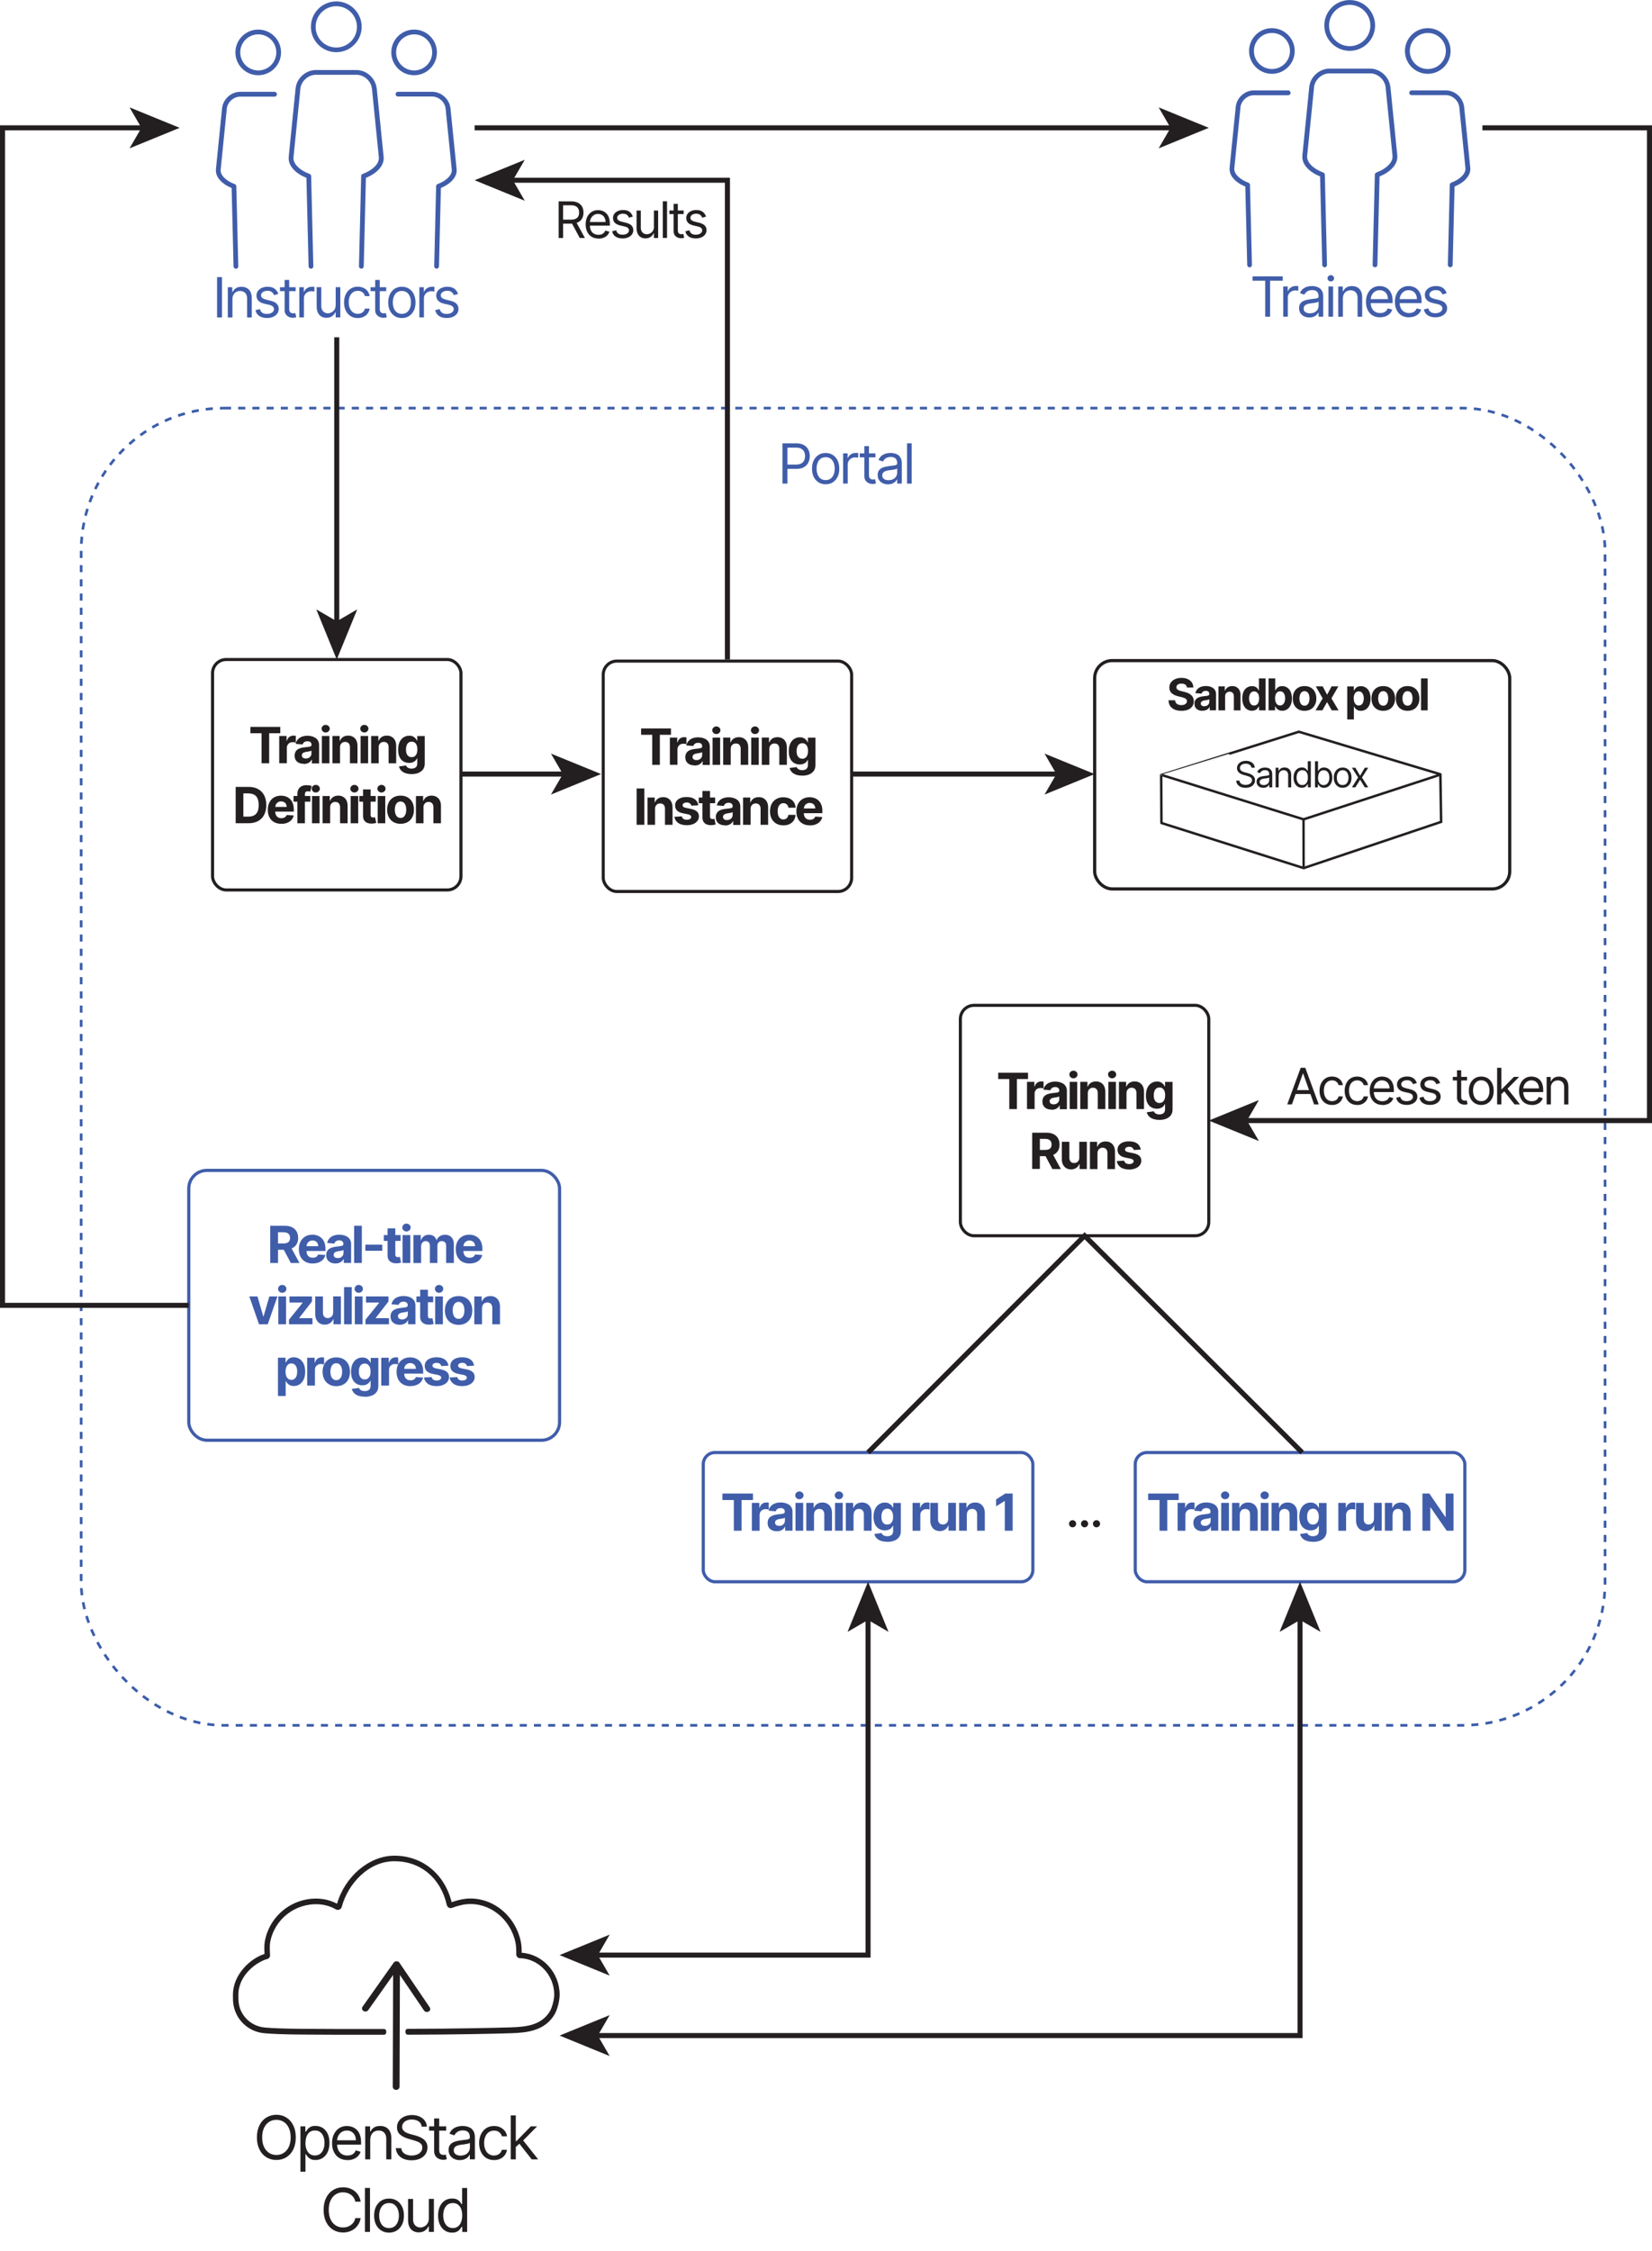 <?xml version="1.0" encoding="UTF-8"?><svg id="a" xmlns="http://www.w3.org/2000/svg" viewBox="0 0 328 446.78"><defs><style>.b,.c,.d,.e,.f,.g,.h{fill:none;stroke-miterlimit:10;}.b,.c,.f,.g,.h{stroke:#231f20;}.c{stroke-width:.61px;}.i,.j{fill:#405daa;}.d{stroke:#405daa;}.d,.g{stroke-width:.63px;}.e{stroke:#3c5daa;stroke-dasharray:0 0 1.41 1.41;stroke-width:.53px;}.f{stroke-width:.49px;}.h{stroke-width:.47px;}.j{fill-rule:evenodd;}.k{fill:#231f20;}</style></defs><path class="j" d="m54.97,18.69c0-.26-.21-.47-.47-.47h-6.91c-1.77.06-3.33,1.51-3.5,3.28l-1.22,12.08v.11c-.09,1.5,1.23,2.83,3.03,3.58l.09.04.38,15.56v.06c.04.23.24.41.48.41.26,0,.47-.22.46-.48l-.39-15.88v-.06c-.03-.17-.15-.32-.31-.38-1.68-.61-2.91-1.76-2.8-2.86l1.22-12.08v-.1c.2-1.28,1.38-2.32,2.68-2.32h6.85c.24-.03.42-.23.42-.47Zm-.11-8.29c0-1.98-1.6-3.58-3.58-3.58s-3.58,1.6-3.58,3.58,1.6,3.58,3.58,3.58,3.58-1.6,3.58-3.58Zm-8.12,0c0-2.5,2.03-4.53,4.53-4.53s4.53,2.03,4.53,4.53-2.03,4.53-4.53,4.53-4.53-2.03-4.53-4.53Zm42.68,10.98c-.24-1.76-1.83-3.16-3.61-3.16h-6.85c-.24.03-.42.23-.42.47,0,.26.21.47.47.47h6.9c1.29.06,2.44,1.13,2.57,2.42l1.22,12.08v.09c.04,1.07-1.17,2.18-2.8,2.77-.18.07-.31.24-.31.43l-.38,15.88v.06c.02.24.22.42.46.43h.06c.24-.02.42-.22.43-.46l.38-15.56.09-.04c1.84-.77,3.19-2.15,3.03-3.69l-1.22-12.08v-.12Zm-3.61-10.98c0-1.98-1.6-3.58-3.58-3.58s-3.58,1.6-3.58,3.58,1.6,3.58,3.58,3.58,3.58-1.6,3.58-3.58Zm-8.12,0c0-2.5,2.03-4.53,4.53-4.53s4.53,2.03,4.53,4.53-2.03,4.53-4.53,4.53-4.53-2.03-4.53-4.53Zm-2.92,7.02c-.26-1.95-2.03-3.52-4-3.52h-8.18c-1.97.07-3.7,1.67-3.9,3.64l-1.37,13.61v.11c-.11,1.67,1.38,3.15,3.41,3.99l.11.04.43,17.57v.06c.04.23.24.41.48.41.26,0,.47-.22.46-.48l-.43-17.89v-.06c-.03-.17-.15-.32-.31-.38-1.91-.69-3.32-2.01-3.2-3.28l1.37-13.61v-.11c.22-1.47,1.58-2.68,3.08-2.68h8.16c1.49.06,2.82,1.3,2.97,2.78l1.37,13.61v.09c.06,1.24-1.33,2.52-3.2,3.19-.18.07-.31.24-.31.43l-.44,17.89v.06c.02.24.22.42.46.43h.06c.24-.02.42-.22.43-.46l.43-17.57.11-.04c2.07-.86,3.58-2.39,3.41-4.11l-1.37-13.61v-.12ZM66.77,1.23c2.26,0,4.1,1.83,4.1,4.1s-1.83,4.1-4.1,4.1-4.1-1.83-4.1-4.1,1.83-4.1,4.1-4.1Zm0-.95c-2.79,0-5.04,2.26-5.04,5.04s2.26,5.04,5.04,5.04,5.04-2.26,5.04-5.04-2.26-5.04-5.04-5.04Z"/><path class="j" d="m256.23,18.41c0-.26-.21-.47-.47-.47h-6.91c-1.77.06-3.33,1.51-3.5,3.28l-1.22,12.08v.11c-.09,1.5,1.23,2.83,3.03,3.58l.09.04.38,15.56v.06c.04.23.24.41.48.41.26,0,.47-.22.46-.48l-.39-15.88v-.06c-.03-.17-.15-.32-.31-.38-1.68-.61-2.91-1.76-2.8-2.86l1.22-12.08v-.1c.2-1.28,1.38-2.32,2.68-2.32h6.85c.24-.03.42-.23.42-.47Zm-.11-8.29c0-1.98-1.6-3.58-3.58-3.58s-3.58,1.6-3.58,3.58,1.6,3.58,3.58,3.58,3.58-1.6,3.58-3.58Zm-8.12,0c0-2.5,2.03-4.53,4.53-4.53s4.53,2.03,4.53,4.53-2.03,4.53-4.53,4.53-4.53-2.03-4.53-4.53Zm42.68,10.98c-.24-1.76-1.83-3.16-3.61-3.16h-6.85c-.24.03-.42.23-.42.47,0,.26.21.47.47.47h6.9c1.29.06,2.44,1.13,2.57,2.42l1.22,12.08v.09c.04,1.07-1.17,2.18-2.8,2.77-.18.07-.31.24-.31.43l-.38,15.88v.06c.02.24.22.42.46.43h.06c.24-.02.42-.22.43-.46l.38-15.56.09-.04c1.84-.77,3.19-2.15,3.03-3.69l-1.22-12.08v-.12Zm-3.61-10.98c0-1.98-1.6-3.58-3.58-3.58s-3.58,1.6-3.58,3.58,1.6,3.58,3.58,3.58,3.58-1.6,3.58-3.58Zm-8.12,0c0-2.5,2.03-4.53,4.53-4.53s4.53,2.03,4.53,4.53-2.03,4.53-4.53,4.53-4.53-2.03-4.53-4.53Zm-2.92,7.02c-.26-1.95-2.03-3.52-4-3.52h-8.18c-1.97.07-3.7,1.67-3.9,3.64l-1.37,13.61v.11c-.11,1.67,1.38,3.15,3.41,3.99l.11.04.43,17.57v.06c.04.23.24.41.48.41.26,0,.47-.22.46-.48l-.43-17.89v-.06c-.03-.17-.15-.32-.31-.38-1.91-.69-3.32-2.01-3.2-3.28l1.37-13.61v-.11c.22-1.47,1.58-2.68,3.08-2.68h8.16c1.49.06,2.82,1.3,2.97,2.78l1.37,13.61v.09c.06,1.24-1.33,2.52-3.2,3.19-.18.07-.31.24-.31.43l-.44,17.89v.06c.02.24.22.42.46.43h.06c.24-.02.42-.22.43-.46l.43-17.57.11-.04c2.07-.86,3.58-2.39,3.41-4.11l-1.37-13.61v-.12Zm-8.05-16.18c2.26,0,4.1,1.83,4.1,4.1s-1.83,4.1-4.1,4.1-4.1-1.83-4.1-4.1,1.83-4.1,4.1-4.1Zm0-.95c-2.79,0-5.04,2.26-5.04,5.04s2.26,5.04,5.04,5.04,5.04-2.26,5.04-5.04-2.26-5.04-5.04-5.04Z"/><rect class="e" x="16.11" y="81" width="302.57" height="261.41" rx="28.36" ry="28.36"/><g><path class="k" d="m80.49,403.32v-.2c0-.26.2-.47.45-.47,10.08-.03,17.46-.2,20.58-.3,2.94-.1,5.94-.42,7.62-3.12.51-.83.9-2.46.9-3.37,0-3.88-3.06-7.13-6.82-7.24-.2,0-.39-.09-.52-.25-.14-.15-.21-.35-.2-.56.01-.42.02-1.47-.15-2.28-1.01-4.74-5.17-8.02-9.67-7.62-1.15.1-2.43.54-2.93.73-.21.08-.45.06-.65-.05-.2-.12-.35-.32-.4-.55-1.21-5.34-5.2-8.66-10.4-8.66s-9.25,4.58-10.43,9.02c-.05.17-.13.33-.27.45-.27.23-.62.26-.91.09-.45-.27-1.69-.91-3.38-1.01-4.71-.28-8.87,2.98-9.68,7.6-.1.54-.07,1.64-.01,2.49.02.36-.2.68-.53.76-2.01.52-5.76,3.13-5.76,7.1v.23c0,.96-.02,2.27.92,3.7.96,1.47,2.53,2.4,4.29,2.57,3.22.3,8.58.3,23.16.3h.55c.25,0,.44.21.44.47v.2c0,.26-.2.47-.44.47h-.55c-14.61,0-19.99,0-23.26-.31-2.08-.19-3.93-1.31-5.08-3.05-1.13-1.73-1.12-3.37-1.11-4.35v-.22c0-4.09,3.54-7.25,6.27-8.11-.04-.67-.07-1.78.05-2.44.91-5.17,5.55-8.84,10.8-8.52,1.59.1,2.82.6,3.55.99,1.59-5.46,6.43-9.53,11.38-9.53,5.54,0,9.97,3.61,11.37,9.23.71-.25,1.85-.59,2.92-.69,5.04-.44,9.69,3.21,10.81,8.5.16.74.19,1.61.18,2.22,4.19.3,7.54,3.98,7.54,8.35,0,1.09-.43,2.96-1.07,3.99-1.96,3.16-5.41,3.53-8.48,3.63-3.13.1-10.51.28-20.61.3-.25,0-.45-.21-.45-.47Z"/><path class="k" d="m85.44,398.69c0,.2-.12.4-.32.52-.31.18-.73.09-.93-.2l-4.79-7.05-.07,22.18c0,.34-.31.62-.68.62h0c-.37,0-.67-.28-.67-.62l.07-22.18-4.94,6.97c-.2.29-.62.37-.93.18-.31-.19-.4-.57-.2-.85l6.19-8.75c.13-.18.34-.28.57-.28s.44.11.56.29l6.01,8.85c.07.1.1.22.1.33Z"/></g><g><path class="k" d="m58.73,424.19c0,.92-.17,1.72-.5,2.39-.33.67-.79,1.19-1.37,1.55-.58.36-1.24.54-1.99.54s-1.41-.18-1.99-.54c-.58-.36-1.04-.88-1.37-1.55-.33-.67-.5-1.47-.5-2.39s.17-1.72.5-2.39c.33-.67.79-1.19,1.37-1.55.58-.36,1.24-.55,1.99-.55s1.41.18,1.99.55c.58.36,1.04.88,1.37,1.55s.5,1.47.5,2.39Zm-1.02,0c0-.76-.12-1.39-.38-1.91-.25-.52-.59-.91-1.02-1.18-.43-.27-.91-.4-1.43-.4s-1.01.13-1.43.4c-.43.27-.77.66-1.02,1.18-.25.52-.38,1.16-.38,1.91s.13,1.39.38,1.91c.25.52.59.91,1.02,1.18.43.27.91.4,1.43.4s1.01-.13,1.43-.4c.43-.27.77-.66,1.02-1.18.25-.52.38-1.16.38-1.91Z"/><path class="k" d="m59.65,431v-9h.97v1.04h.12c.07-.11.18-.26.31-.44s.32-.34.57-.48c.25-.14.59-.21,1.01-.21.55,0,1.04.14,1.46.41.42.28.75.67.98,1.17.24.51.35,1.1.35,1.79s-.12,1.29-.35,1.8c-.24.51-.56.9-.98,1.18-.42.28-.9.42-1.44.42-.42,0-.76-.07-1.01-.21s-.45-.3-.58-.48c-.14-.18-.24-.33-.32-.45h-.09v3.46h-1Zm.99-5.73c0,.49.07.93.22,1.31.15.38.36.67.64.88.28.21.62.32,1.02.32s.77-.11,1.05-.33c.28-.22.5-.52.64-.9.14-.38.22-.8.22-1.27s-.07-.88-.21-1.25c-.14-.37-.35-.66-.63-.88-.28-.22-.64-.33-1.06-.33s-.75.1-1.03.31-.49.49-.63.86c-.14.37-.21.8-.21,1.29Z"/><path class="k" d="m68.98,428.69c-.63,0-1.17-.14-1.63-.42-.46-.28-.81-.67-1.05-1.18-.25-.5-.37-1.09-.37-1.76s.12-1.26.37-1.77c.25-.51.59-.91,1.03-1.2.44-.29.96-.43,1.55-.43.34,0,.68.06,1.01.17.33.11.63.3.91.55.27.25.49.59.65,1.01.16.42.24.93.24,1.54v.43h-5.05v-.87h4.02c0-.37-.07-.7-.22-.99-.15-.29-.35-.52-.62-.69-.27-.17-.58-.25-.95-.25-.4,0-.75.1-1.04.3-.29.2-.51.45-.67.77s-.23.65-.23,1.01v.58c0,.49.09.91.26,1.25.17.34.41.6.72.78.31.18.66.27,1.07.27.26,0,.5-.04.72-.11s.4-.19.56-.34c.16-.15.28-.34.36-.57l.97.27c-.1.33-.27.62-.52.87-.24.25-.54.44-.89.58s-.75.21-1.2.21Z"/><path class="k" d="m73.51,424.61v3.94h-1v-6.55h.97v1.02h.09c.15-.33.39-.6.7-.8s.72-.3,1.21-.3c.44,0,.83.09,1.16.27.33.18.59.45.78.82s.28.83.28,1.38v4.16h-1.01v-4.09c0-.51-.13-.92-.4-1.2-.27-.29-.63-.43-1.1-.43-.32,0-.61.07-.86.21-.25.14-.45.34-.59.61-.14.27-.22.59-.22.97Z"/><path class="k" d="m83.72,422c-.05-.43-.26-.77-.62-1-.36-.24-.81-.36-1.34-.36-.39,0-.72.06-1.01.19s-.51.3-.67.52c-.16.22-.24.47-.24.75,0,.23.06.43.17.6s.26.3.43.41.36.2.55.27.37.13.53.17l.89.24c.23.06.48.14.76.25.28.1.55.25.81.43.26.18.47.41.64.69.17.28.25.63.25,1.04,0,.47-.12.9-.37,1.28-.25.38-.6.68-1.07.91-.47.22-1.04.34-1.71.34-.62,0-1.17-.1-1.62-.3-.46-.2-.81-.48-1.07-.84-.26-.36-.41-.78-.44-1.26h1.09c.03.33.14.6.33.82.19.21.44.37.74.48.3.1.62.16.97.16.4,0,.77-.07,1.09-.2.32-.13.58-.32.76-.55.19-.24.28-.51.28-.83,0-.29-.08-.53-.24-.71s-.38-.33-.64-.44c-.26-.11-.55-.21-.86-.3l-1.07-.31c-.68-.2-1.22-.48-1.62-.84-.4-.36-.6-.84-.6-1.43,0-.49.13-.92.4-1.28.27-.37.62-.65,1.07-.85s.95-.3,1.51-.3,1.06.1,1.5.3.79.47,1.04.82.39.74.41,1.18h-1.02Z"/><path class="k" d="m88.59,422v.85h-3.39v-.85h3.39Zm-2.4-1.57h1.01v6.24c0,.28.04.5.13.64s.19.23.32.28c.13.05.27.07.42.07.11,0,.2,0,.27-.02.07-.01.13-.02.17-.03l.21.9c-.07.03-.16.05-.29.08-.12.03-.28.04-.46.04-.28,0-.56-.06-.83-.18-.27-.12-.5-.31-.67-.56s-.27-.57-.27-.95v-6.51Z"/><path class="k" d="m91.31,428.7c-.42,0-.79-.08-1.13-.24-.34-.16-.61-.39-.81-.69-.2-.3-.3-.66-.3-1.09,0-.38.07-.68.22-.91s.35-.42.59-.55c.25-.13.52-.23.82-.3.3-.07.6-.12.91-.16.4-.05.72-.09.97-.12.25-.03.43-.07.54-.14.12-.07.17-.18.17-.34v-.03c0-.42-.11-.75-.34-.98-.23-.23-.58-.35-1.04-.35s-.86.1-1.13.32c-.27.21-.46.43-.58.67l-.96-.34c.17-.4.4-.71.68-.93.29-.22.6-.38.94-.47.34-.09.67-.13,1-.13.21,0,.45.03.73.08.27.05.54.15.8.3.26.15.47.38.64.69.17.31.26.72.26,1.24v4.31h-1.01v-.89h-.05c-.07.14-.18.29-.34.46s-.37.3-.64.41c-.26.11-.59.17-.97.17Zm.15-.9c.4,0,.73-.08,1.01-.23s.48-.36.62-.61.21-.51.21-.78v-.92c-.04.05-.14.1-.28.14s-.31.08-.49.11c-.19.03-.37.06-.54.08s-.32.04-.42.05c-.26.03-.5.09-.73.16-.23.08-.41.19-.54.34s-.21.35-.21.61c0,.35.13.61.39.79.26.18.59.27.99.27Z"/><path class="k" d="m98.09,428.69c-.61,0-1.14-.15-1.58-.43-.44-.29-.78-.69-1.02-1.2-.24-.51-.36-1.09-.36-1.74s.12-1.25.37-1.76c.25-.51.59-.91,1.03-1.2.44-.29.96-.43,1.55-.43.46,0,.88.08,1.24.26s.67.41.91.72c.24.31.38.67.44,1.07h-1.01c-.08-.3-.25-.56-.51-.79s-.62-.35-1.06-.35c-.39,0-.73.1-1.03.3s-.52.49-.69.86c-.16.37-.25.8-.25,1.29s.08.95.24,1.32c.16.38.39.67.68.87s.64.31,1.04.31c.26,0,.5-.05.71-.14s.39-.22.54-.39c.15-.17.25-.38.32-.61h1.01c-.06.39-.2.73-.42,1.04-.22.31-.52.55-.88.73-.37.18-.79.27-1.27.27Z"/><path class="k" d="m101.41,428.55v-8.73h1v8.73h-1Zm.94-2.39l-.02-1.24h.21l2.86-2.92h1.24l-3.05,3.09h-.09l-1.16,1.07Zm3.22,2.39l-2.56-3.24.72-.7,3.12,3.94h-1.28Z"/><path class="k" d="m71.61,436.95h-1.06c-.06-.3-.17-.57-.33-.8-.15-.23-.34-.42-.56-.58-.22-.16-.46-.28-.73-.36-.27-.08-.54-.12-.83-.12-.53,0-1.01.13-1.43.4-.43.27-.77.66-1.02,1.18-.25.52-.38,1.16-.38,1.91s.13,1.39.38,1.91c.25.52.59.91,1.02,1.18.43.27.91.4,1.43.4.29,0,.57-.04.83-.12.27-.08.51-.2.73-.36.22-.16.41-.35.56-.58.16-.23.26-.5.33-.8h1.06c-.08.45-.22.85-.43,1.2-.21.35-.47.65-.78.9s-.66.43-1.05.56-.8.19-1.24.19c-.74,0-1.41-.18-1.99-.54-.58-.36-1.04-.88-1.37-1.55-.33-.67-.5-1.47-.5-2.39s.17-1.72.5-2.39c.33-.67.79-1.19,1.37-1.55.58-.36,1.24-.55,1.99-.55.44,0,.85.06,1.24.19.39.13.74.32,1.05.56.31.25.57.54.78.9.21.35.36.75.43,1.2Z"/><path class="k" d="m73.46,434.22v8.73h-1v-8.73h1Z"/><path class="k" d="m77.24,443.09c-.59,0-1.11-.14-1.55-.42s-.79-.67-1.04-1.18c-.25-.51-.37-1.1-.37-1.77s.12-1.28.37-1.79c.25-.51.6-.9,1.04-1.18s.96-.42,1.55-.42,1.11.14,1.55.42.79.68,1.04,1.18c.25.51.37,1.1.37,1.79s-.12,1.27-.37,1.77c-.25.51-.6.9-1.04,1.18s-.96.42-1.55.42Zm0-.9c.45,0,.82-.12,1.11-.35s.5-.53.64-.91c.14-.38.21-.78.21-1.22s-.07-.85-.21-1.22c-.14-.38-.35-.68-.64-.92-.29-.23-.66-.35-1.11-.35s-.82.12-1.11.35c-.29.23-.5.54-.64.92-.14.38-.21.79-.21,1.22s.07.84.21,1.22c.14.38.35.68.64.91s.66.35,1.11.35Z"/><path class="k" d="m85.15,440.27v-3.87h1v6.55h-1v-1.11h-.07c-.15.33-.39.62-.72.85-.32.23-.73.35-1.23.35-.41,0-.77-.09-1.09-.27s-.57-.45-.75-.82c-.18-.36-.27-.83-.27-1.38v-4.16h1v4.09c0,.48.13.86.4,1.14s.61.43,1.03.43c.25,0,.5-.06.76-.19s.48-.32.66-.59c.18-.26.27-.6.27-1.01Z"/><path class="k" d="m89.75,443.09c-.54,0-1.03-.14-1.44-.42-.42-.28-.74-.67-.98-1.18-.24-.51-.35-1.11-.35-1.8s.12-1.28.35-1.79c.24-.5.56-.9.98-1.17.42-.28.91-.41,1.46-.41.43,0,.76.07,1.01.21.25.14.44.3.57.48s.24.32.31.44h.09v-3.22h1v8.73h-.97v-1.01h-.12c-.07.12-.18.27-.32.45-.14.18-.33.34-.58.48s-.59.21-1.01.21Zm.14-.9c.4,0,.74-.11,1.02-.32.28-.21.49-.5.64-.88.14-.38.22-.81.22-1.31s-.07-.92-.21-1.29c-.14-.37-.35-.65-.63-.86s-.62-.31-1.03-.31-.78.11-1.06.33c-.28.22-.49.51-.63.88-.14.37-.21.79-.21,1.25s.07.89.22,1.27c.14.38.36.68.64.9.28.22.63.33,1.05.33Z"/></g><g><g><path class="f" d="m285.98,153.66l.15,9.45s-27.29,9.17-27.29,9.17c0,0-28.22-8.94-28.22-8.94-.01,0-.02-.02-.02-.03l-.05-9.49s.02-.04.04-.03l28.23,8.82s27.17-8.88,27.17-8.88c.03,0,.03-.05,0-.06l-28.09-8.44s-.01,0-.02,0c0,0-27.32,8.61-27.32,8.59"/><line class="h" x1="258.83" y1="172.28" x2="258.81" y2="162.61"/></g><g><path class="k" d="m248.48,152.37c-.03-.26-.15-.46-.37-.6s-.48-.21-.79-.21c-.23,0-.43.04-.6.11s-.3.18-.4.31c-.1.13-.14.28-.14.44,0,.14.03.26.1.36.07.1.15.18.26.25.1.06.21.12.33.16.12.04.22.07.32.1l.53.14c.13.04.29.08.45.15s.33.15.48.25c.15.11.28.24.38.41s.15.37.15.61c0,.28-.07.53-.22.76s-.36.41-.64.54-.62.2-1.02.2c-.37,0-.69-.06-.96-.18-.27-.12-.48-.29-.64-.5-.15-.21-.24-.46-.26-.75h.65c.02.2.08.36.2.48.12.13.26.22.44.28s.37.09.58.09c.24,0,.46-.04.65-.12s.34-.19.45-.33c.11-.14.17-.31.17-.49,0-.17-.05-.31-.14-.42-.1-.11-.22-.2-.38-.26-.16-.07-.33-.13-.51-.18l-.64-.18c-.41-.12-.73-.28-.96-.5s-.35-.5-.35-.85c0-.29.08-.54.24-.76.16-.22.37-.39.64-.51.27-.12.57-.18.9-.18s.63.06.89.18c.26.12.47.28.62.49.15.21.23.44.24.7h-.61Z"/><path class="k" d="m250.82,156.35c-.25,0-.47-.05-.67-.14-.2-.09-.36-.23-.48-.41-.12-.18-.18-.39-.18-.65,0-.22.04-.4.13-.54s.21-.25.35-.33c.15-.08.31-.14.49-.18.18-.04.36-.07.54-.09.24-.03.43-.05.58-.07s.26-.04.32-.08c.07-.04.1-.11.1-.2v-.02c0-.25-.07-.44-.2-.58s-.34-.21-.62-.21-.51.06-.67.19c-.16.12-.28.26-.34.4l-.57-.2c.1-.24.24-.42.41-.55.17-.13.35-.23.56-.28.2-.05.4-.08.6-.08.12,0,.27.02.43.04.16.03.32.09.47.18.15.09.28.23.38.41.1.18.15.43.15.74v2.56h-.6v-.53h-.03c-.04.08-.11.17-.2.27-.09.1-.22.18-.38.25-.16.07-.35.1-.58.1Zm.09-.54c.24,0,.44-.05.6-.14.16-.09.29-.21.37-.36.08-.15.12-.3.12-.46v-.55s-.08.06-.17.08-.18.05-.29.06-.22.03-.32.05c-.1.01-.19.02-.25.03-.16.02-.3.05-.43.1-.13.04-.24.11-.32.2s-.12.21-.12.36c0,.21.08.36.23.47s.35.16.59.16Z"/><path class="k" d="m253.87,153.92v2.34h-.6v-3.89h.58v.61h.05c.09-.2.23-.36.42-.48s.42-.18.72-.18c.26,0,.49.05.69.16.2.11.35.27.46.49.11.22.17.49.17.82v2.47h-.6v-2.43c0-.31-.08-.54-.24-.71-.16-.17-.38-.26-.65-.26-.19,0-.36.04-.51.12-.15.08-.27.2-.35.36-.09.16-.13.35-.13.58Z"/><path class="k" d="m258.48,156.34c-.32,0-.61-.08-.86-.25-.25-.16-.44-.4-.58-.7-.14-.3-.21-.66-.21-1.07s.07-.76.21-1.06c.14-.3.33-.53.58-.7.25-.16.54-.25.87-.25.25,0,.45.04.6.13s.26.18.34.28.14.19.18.26h.05v-1.91h.6v5.18h-.58v-.6h-.07c-.04.07-.11.16-.19.27s-.2.2-.35.29-.35.13-.6.13Zm.08-.54c.24,0,.44-.06.61-.19.17-.13.29-.3.38-.52s.13-.48.13-.78-.04-.54-.13-.76c-.08-.22-.21-.39-.37-.51-.17-.12-.37-.18-.61-.18s-.46.06-.63.19c-.17.13-.29.3-.38.52-.08.22-.13.47-.13.74s.04.53.13.75.21.4.38.54.38.2.63.2Z"/><path class="k" d="m261.09,156.26v-5.18h.6v1.91h.05c.04-.07.1-.15.18-.26.08-.11.19-.2.34-.28.15-.08.35-.13.6-.13.33,0,.62.08.87.25.25.16.44.4.58.7.14.3.21.65.21,1.06s-.07.77-.21,1.07c-.14.3-.33.53-.58.7-.25.16-.53.25-.86.25-.25,0-.45-.04-.6-.13-.15-.08-.27-.18-.35-.29s-.14-.2-.19-.27h-.07v.6h-.58Zm.59-1.94c0,.29.04.55.13.78.09.22.21.4.38.52.17.13.37.19.61.19s.46-.07.63-.2c.17-.13.29-.31.38-.54s.13-.48.13-.75-.04-.52-.12-.74c-.08-.22-.21-.39-.38-.52-.17-.13-.38-.19-.63-.19s-.45.06-.61.18c-.17.12-.29.29-.37.51s-.13.47-.13.76Z"/><path class="k" d="m266.58,156.34c-.35,0-.66-.08-.92-.25-.26-.17-.47-.4-.62-.7s-.22-.65-.22-1.05.07-.76.22-1.06c.15-.3.35-.54.62-.7.26-.17.57-.25.92-.25s.66.08.92.25c.26.17.47.4.62.7.15.3.22.65.22,1.06s-.07.75-.22,1.05c-.15.3-.35.53-.62.7-.26.17-.57.25-.92.25Zm0-.54c.27,0,.49-.07.66-.2.17-.14.3-.32.38-.54.08-.22.12-.46.12-.72s-.04-.5-.12-.73c-.08-.22-.21-.41-.38-.54-.17-.14-.39-.21-.66-.21s-.49.07-.66.21c-.17.14-.3.32-.38.54-.08.22-.12.47-.12.73s.04.5.12.72c.08.22.21.4.38.54.17.14.39.2.66.2Z"/><path class="k" d="m269.11,152.37l.93,1.59.93-1.59h.69l-1.25,1.94,1.25,1.94h-.69l-.93-1.51-.93,1.51h-.69l1.23-1.94-1.23-1.94h.69Z"/></g></g><rect class="g" x="217.34" y="131.1" width="82.41" height="45.32" rx="3.49" ry="3.49"/><g><path class="k" d="m235.67,136.46c-.02-.25-.13-.44-.32-.58-.19-.14-.44-.21-.77-.21-.22,0-.4.03-.55.09-.15.06-.27.15-.34.25-.08.11-.12.23-.12.37,0,.11.02.21.07.3s.13.16.22.22c.09.06.2.11.32.16.12.04.25.08.39.11l.57.14c.28.06.53.14.76.25.23.1.43.23.6.38.17.15.3.33.39.53s.14.44.14.7c0,.39-.1.72-.3,1.01-.19.28-.48.5-.84.66-.37.16-.81.23-1.32.23s-.96-.08-1.34-.24-.67-.39-.89-.7c-.21-.31-.32-.69-.33-1.15h1.3c.01.21.08.39.18.53s.25.25.44.32c.18.07.39.11.62.11s.42-.03.59-.1c.17-.07.3-.16.39-.28.09-.12.14-.25.14-.41,0-.14-.04-.26-.12-.36s-.21-.18-.37-.25c-.16-.07-.36-.13-.59-.19l-.69-.17c-.53-.13-.96-.33-1.27-.61s-.46-.65-.46-1.12c0-.38.1-.72.31-1.01.21-.29.49-.51.86-.67s.78-.24,1.24-.24.88.08,1.23.24c.35.16.63.39.82.67.2.29.3.62.3,1h-1.29Z"/><path class="k" d="m238.74,141.07c-.3,0-.57-.05-.81-.16-.24-.11-.42-.26-.56-.47-.14-.21-.21-.47-.21-.79,0-.26.05-.49.15-.67.1-.18.23-.32.4-.43s.36-.19.57-.25.44-.09.67-.12c.28-.03.5-.06.67-.08s.29-.06.37-.12c.08-.05.12-.13.12-.23v-.02c0-.2-.06-.35-.18-.46s-.3-.16-.52-.16c-.24,0-.43.05-.57.16-.14.1-.23.23-.28.39l-1.22-.1c.06-.29.18-.54.37-.75.18-.21.42-.38.71-.49.29-.11.62-.17,1-.17.26,0,.52.03.76.09.24.06.46.16.65.29.19.13.34.3.45.5.11.2.16.45.16.73v3.21h-1.25v-.66h-.04c-.08.15-.18.28-.31.39-.13.11-.28.2-.46.26-.18.06-.39.09-.62.09Zm.38-.91c.19,0,.37-.04.51-.12.15-.08.27-.18.35-.31.08-.13.13-.28.13-.45v-.5s-.1.05-.17.07c-.07.02-.15.04-.24.06s-.18.03-.27.05c-.09.01-.17.03-.24.04-.15.02-.29.06-.41.11-.12.05-.21.12-.27.2-.06.08-.1.19-.1.31,0,.18.07.32.2.41.13.09.3.14.5.14Z"/><path class="k" d="m243.24,138.23v2.75h-1.32v-4.76h1.26v.84h.06c.11-.28.28-.5.53-.66.25-.16.55-.24.9-.24.33,0,.62.07.86.22.25.14.44.35.57.62.14.27.2.59.2.96v3.03h-1.32v-2.79c0-.29-.07-.52-.22-.68-.15-.16-.36-.25-.62-.25-.18,0-.33.04-.47.11-.14.08-.24.19-.32.33s-.11.32-.12.52Z"/><path class="k" d="m248.58,141.06c-.36,0-.69-.09-.98-.28-.29-.19-.52-.46-.69-.83-.17-.36-.26-.81-.26-1.34s.09-1,.26-1.36.41-.63.7-.81c.29-.18.61-.27.96-.27.27,0,.49.04.67.13s.32.2.43.33c.11.13.19.26.25.39h.04v-2.38h1.32v6.34h-1.3v-.76h-.06c-.06.13-.15.26-.26.39s-.26.24-.44.32c-.18.08-.4.13-.65.13Zm.42-1.05c.21,0,.39-.06.54-.17s.26-.28.34-.49c.08-.21.12-.46.12-.74s-.04-.53-.12-.74c-.08-.21-.19-.37-.34-.48-.15-.11-.33-.17-.54-.17s-.4.06-.55.18-.26.28-.34.49c-.08.21-.11.45-.11.72s.04.52.12.73c.08.21.19.38.34.5.15.12.33.18.55.18Z"/><path class="k" d="m251.87,140.98v-6.34h1.32v2.38h.04c.06-.13.14-.26.25-.39.11-.13.26-.24.43-.33.18-.09.4-.13.67-.13.35,0,.67.09.96.27s.53.45.7.81.26.82.26,1.36-.08.98-.26,1.34c-.17.36-.4.64-.69.83-.29.19-.62.28-.98.28-.26,0-.47-.04-.65-.13-.18-.08-.32-.19-.44-.32-.11-.13-.2-.26-.26-.39h-.06v.76h-1.3Zm1.29-2.38c0,.28.04.53.12.74.08.21.19.37.34.49.15.12.33.17.54.17s.4-.06.54-.18c.15-.12.26-.28.34-.5.08-.21.12-.46.12-.73s-.04-.52-.11-.72c-.08-.21-.19-.37-.34-.49s-.33-.18-.55-.18-.4.06-.54.17-.26.27-.34.48c-.08.21-.12.45-.12.74Z"/><path class="k" d="m259.01,141.07c-.48,0-.9-.1-1.25-.31-.35-.21-.62-.49-.81-.86-.19-.37-.28-.8-.28-1.28s.09-.92.28-1.29c.19-.37.46-.66.81-.86.35-.21.77-.31,1.25-.31s.9.1,1.25.31.62.49.81.86c.19.37.29.8.29,1.29s-.09.92-.29,1.28c-.19.37-.46.66-.81.86s-.77.31-1.25.31Zm0-1.02c.22,0,.4-.06.55-.19s.26-.3.33-.51.11-.46.11-.74-.04-.52-.11-.74-.19-.39-.33-.51-.33-.19-.55-.19-.41.06-.56.19c-.15.13-.26.3-.34.51-.08.22-.11.46-.11.74s.04.52.11.74c.08.22.19.39.34.51.15.12.33.19.56.19Z"/><path class="k" d="m262.62,136.22l.87,1.66.89-1.66h1.35l-1.38,2.38,1.42,2.38h-1.35l-.94-1.64-.92,1.64h-1.36l1.41-2.38-1.36-2.38h1.36Z"/><path class="k" d="m267.49,142.77v-6.54h1.3v.8h.06c.06-.13.14-.26.25-.39.11-.13.25-.24.43-.33s.4-.13.67-.13c.35,0,.67.09.96.27s.53.45.7.81.26.82.26,1.36-.08.98-.25,1.34c-.17.36-.4.64-.69.83-.29.19-.62.28-.98.28-.26,0-.47-.04-.65-.13-.18-.08-.33-.19-.44-.32s-.2-.26-.26-.39h-.04v2.55h-1.32Zm1.29-4.16c0,.28.04.53.12.74.08.21.19.37.34.49s.33.17.54.17.4-.06.54-.18c.15-.12.26-.28.34-.5.08-.21.12-.46.12-.73s-.04-.52-.12-.72c-.08-.21-.19-.37-.34-.49-.15-.12-.33-.18-.55-.18s-.4.06-.54.17c-.15.11-.26.27-.34.48-.08.21-.12.45-.12.74Z"/><path class="k" d="m274.64,141.07c-.48,0-.9-.1-1.25-.31-.35-.21-.62-.49-.81-.86-.19-.37-.28-.8-.28-1.28s.09-.92.28-1.29c.19-.37.46-.66.81-.86.35-.21.77-.31,1.25-.31s.9.1,1.25.31.62.49.81.86c.19.37.29.8.29,1.29s-.09.92-.29,1.28c-.19.37-.46.66-.81.86s-.77.31-1.25.31Zm0-1.02c.22,0,.4-.06.55-.19s.26-.3.33-.51.11-.46.11-.74-.04-.52-.11-.74-.19-.39-.33-.51-.33-.19-.55-.19-.41.06-.56.19c-.15.13-.26.3-.34.51-.08.22-.11.46-.11.74s.04.52.11.74c.08.22.19.39.34.51.15.12.33.19.56.19Z"/><path class="k" d="m279.47,141.07c-.48,0-.9-.1-1.25-.31-.35-.21-.62-.49-.81-.86-.19-.37-.28-.8-.28-1.28s.09-.92.28-1.29c.19-.37.46-.66.81-.86.35-.21.77-.31,1.25-.31s.9.1,1.25.31.62.49.81.86c.19.37.29.8.29,1.29s-.09.92-.29,1.28c-.19.37-.46.66-.81.86s-.77.31-1.25.31Zm0-1.02c.22,0,.4-.06.55-.19s.26-.3.33-.51.11-.46.11-.74-.04-.52-.11-.74-.19-.39-.33-.51-.33-.19-.55-.19-.41.06-.56.19c-.15.13-.26.3-.34.51-.08.22-.11.46-.11.74s.04.52.11.74c.08.22.19.39.34.51.15.12.33.19.56.19Z"/><path class="k" d="m283.46,134.64v6.34h-1.32v-6.34h1.32Z"/></g><rect class="d" x="37.48" y="232.28" width="73.62" height="53.55" rx="3.59" ry="3.59"/><g><path class="i" d="m53.65,250.65v-7.38h2.91c.56,0,1.03.1,1.43.3.4.2.7.48.9.84.21.36.31.79.31,1.27s-.11.91-.32,1.26c-.21.35-.52.62-.92.81s-.88.28-1.45.28h-1.95v-1.25h1.7c.3,0,.54-.04.74-.12.2-.08.34-.2.44-.37.1-.16.15-.37.15-.61s-.05-.45-.15-.62-.24-.3-.44-.38-.45-.13-.75-.13h-1.05v6.1h-1.56Zm3.98-3.36l1.83,3.36h-1.72l-1.79-3.36h1.68Z"/><path class="i" d="m62.09,250.76c-.57,0-1.06-.12-1.47-.35-.41-.23-.72-.56-.95-.99-.22-.43-.33-.93-.33-1.52s.11-1.07.33-1.5c.22-.43.53-.76.93-1,.4-.24.87-.36,1.42-.36.36,0,.71.06,1.02.18.32.12.59.29.83.52s.42.53.55.88c.13.35.2.76.2,1.23v.42h-4.67v-.95h3.23c0-.22-.05-.42-.14-.59s-.23-.3-.4-.4c-.17-.1-.37-.14-.59-.14s-.44.05-.62.16c-.18.11-.32.25-.42.43-.1.18-.15.38-.15.6v.9c0,.27.05.51.15.71s.25.35.43.46c.19.11.41.16.67.16.17,0,.33-.02.47-.07.14-.05.26-.12.36-.22.1-.1.18-.21.23-.35l1.42.09c-.07.34-.22.64-.44.89s-.51.45-.86.59c-.35.14-.75.21-1.21.21Z"/><path class="i" d="m66.6,250.75c-.35,0-.67-.06-.94-.19s-.49-.31-.65-.55-.24-.55-.24-.91c0-.31.06-.57.17-.77.11-.21.27-.38.46-.5.19-.13.42-.22.66-.29.25-.06.51-.11.78-.14.32-.03.58-.06.78-.09s.34-.08.43-.14c.09-.06.13-.15.13-.27v-.02c0-.23-.07-.41-.21-.53-.14-.12-.35-.19-.61-.19-.28,0-.5.06-.66.18s-.27.27-.32.46l-1.42-.12c.07-.34.21-.63.42-.87.21-.25.48-.44.82-.57.33-.13.72-.2,1.17-.2.31,0,.6.04.88.11.28.07.53.18.75.33.22.15.39.35.52.58.13.24.19.52.19.85v3.73h-1.46v-.77h-.04c-.09.17-.21.32-.36.46s-.33.23-.54.31c-.21.07-.45.11-.72.11Zm.44-1.06c.23,0,.43-.04.6-.13.17-.09.31-.21.41-.37.1-.15.15-.33.15-.52v-.59s-.11.06-.2.08c-.08.03-.18.05-.28.07s-.21.04-.31.05c-.1.02-.2.03-.28.04-.18.03-.34.07-.47.13s-.24.13-.31.23c-.07.1-.11.22-.11.36,0,.21.08.37.23.48s.35.16.58.16Z"/><path class="i" d="m71.84,243.27v7.38h-1.53v-7.38h1.53Z"/><path class="i" d="m75.9,247.01v1.22h-3.36v-1.22h3.36Z"/><path class="i" d="m79.54,245.12v1.15h-3.33v-1.15h3.33Zm-2.58-1.33h1.53v5.16c0,.14.02.25.06.33.04.08.1.13.18.16.08.03.17.05.27.05.07,0,.14,0,.22-.02.07-.01.13-.02.17-.03l.24,1.14c-.08.02-.18.05-.32.08-.14.03-.31.05-.51.06-.37.01-.69-.03-.97-.15-.28-.11-.49-.29-.65-.53s-.23-.54-.23-.9v-5.36Z"/><path class="i" d="m80.7,244.4c-.23,0-.42-.08-.58-.23s-.24-.34-.24-.55.08-.39.24-.55.36-.23.58-.23.42.08.59.23.24.33.24.55-.08.4-.24.55-.36.23-.59.23Zm-.77,6.25v-5.53h1.53v5.53h-1.53Z"/><path class="i" d="m82.08,250.65v-5.53h1.46v.98h.06c.12-.32.31-.58.58-.77.27-.19.59-.28.97-.28s.7.09.97.28.44.44.53.77h.06c.11-.32.32-.57.61-.76.3-.19.65-.29,1.05-.29.52,0,.94.16,1.26.49.32.33.48.79.48,1.39v3.72h-1.53v-3.42c0-.31-.08-.54-.25-.69-.16-.15-.37-.23-.61-.23-.28,0-.5.09-.65.26-.16.18-.23.41-.23.7v3.38h-1.49v-3.45c0-.27-.08-.49-.23-.65-.15-.16-.36-.24-.61-.24-.17,0-.32.04-.46.13-.14.09-.24.2-.32.36-.08.15-.12.33-.12.54v3.32h-1.53Z"/><path class="i" d="m93.24,250.76c-.57,0-1.06-.12-1.47-.35-.41-.23-.72-.56-.95-.99-.22-.43-.33-.93-.33-1.52s.11-1.07.33-1.5c.22-.43.53-.76.93-1,.4-.24.87-.36,1.42-.36.36,0,.71.06,1.02.18.32.12.59.29.83.52s.42.53.55.88c.13.35.2.76.2,1.23v.42h-4.67v-.95h3.23c0-.22-.05-.42-.14-.59s-.23-.3-.4-.4c-.17-.1-.37-.14-.59-.14s-.44.05-.62.16c-.18.11-.32.25-.42.43-.1.18-.15.38-.15.6v.9c0,.27.05.51.15.71s.25.35.43.46c.19.11.41.16.67.16.17,0,.33-.02.47-.07.14-.05.26-.12.36-.22.1-.1.18-.21.23-.35l1.42.09c-.07.34-.22.64-.44.89s-.51.45-.86.59c-.35.14-.75.21-1.21.21Z"/><path class="i" d="m55.09,257.29l-1.93,5.53h-1.73l-1.93-5.53h1.62l1.15,3.96h.06l1.15-3.96h1.62Z"/><path class="i" d="m56.03,256.57c-.23,0-.42-.08-.58-.23s-.24-.34-.24-.55.08-.39.24-.55.36-.23.58-.23.42.08.59.23.24.33.24.55-.08.4-.24.55-.36.23-.59.23Zm-.77,6.25v-5.53h1.53v5.53h-1.53Z"/><path class="i" d="m57.38,262.82v-.92l2.71-3.35v-.04h-2.61v-1.22h4.46v1l-2.54,3.27v.04h2.64v1.22h-4.65Z"/><path class="i" d="m66.15,260.46v-3.18h1.53v5.53h-1.47v-1h-.06c-.12.32-.33.58-.62.78-.29.2-.64.3-1.06.3-.37,0-.69-.08-.98-.25-.28-.17-.5-.41-.66-.72-.16-.31-.24-.68-.24-1.11v-3.52h1.53v3.25c0,.33.09.58.26.77s.4.28.7.28c.19,0,.36-.04.52-.13.16-.08.29-.21.39-.38s.15-.38.15-.62Z"/><path class="i" d="m69.84,255.44v7.38h-1.53v-7.38h1.53Z"/><path class="i" d="m71.22,256.57c-.23,0-.42-.08-.58-.23s-.24-.34-.24-.55.08-.39.24-.55.36-.23.58-.23.42.08.59.23.24.33.24.55-.08.4-.24.55-.36.23-.59.23Zm-.77,6.25v-5.53h1.53v5.53h-1.53Z"/><path class="i" d="m72.57,262.82v-.92l2.71-3.35v-.04h-2.61v-1.22h4.46v1l-2.54,3.27v.04h2.64v1.22h-4.65Z"/><path class="i" d="m79.37,262.92c-.35,0-.67-.06-.94-.19s-.49-.31-.65-.55-.24-.55-.24-.91c0-.31.06-.57.17-.77.11-.21.27-.38.46-.5.19-.13.42-.22.66-.29.25-.06.51-.11.78-.14.32-.03.58-.06.78-.09s.34-.08.43-.14c.09-.06.13-.15.13-.27v-.02c0-.23-.07-.41-.21-.53-.14-.12-.35-.19-.61-.19-.28,0-.5.06-.66.18s-.27.27-.32.46l-1.42-.12c.07-.34.21-.63.42-.87.21-.25.48-.44.82-.57.33-.13.72-.2,1.17-.2.31,0,.6.04.88.11.28.07.53.18.75.33.22.15.39.35.52.58.13.24.19.52.19.85v3.73h-1.46v-.77h-.04c-.09.17-.21.32-.36.46s-.33.23-.54.31c-.21.07-.45.11-.72.11Zm.44-1.06c.23,0,.43-.04.6-.13.17-.09.31-.21.41-.37.1-.15.15-.33.15-.52v-.59s-.11.06-.2.08c-.08.03-.18.05-.28.07s-.21.04-.31.05c-.1.02-.2.03-.28.04-.18.03-.34.07-.47.13s-.24.13-.31.23c-.07.1-.11.22-.11.36,0,.21.08.37.23.48s.35.16.58.16Z"/><path class="i" d="m86.01,257.29v1.15h-3.33v-1.15h3.33Zm-2.58-1.33h1.53v5.16c0,.14.02.25.06.33.04.08.1.13.18.16.08.03.17.05.27.05.07,0,.14,0,.22-.02.07-.01.13-.02.17-.03l.24,1.14c-.08.02-.18.05-.32.08-.14.03-.31.05-.51.06-.37.01-.69-.03-.97-.15-.28-.11-.49-.29-.65-.53s-.23-.54-.23-.9v-5.36Z"/><path class="i" d="m87.17,256.57c-.23,0-.42-.08-.58-.23s-.24-.34-.24-.55.08-.39.24-.55.36-.23.58-.23.42.08.59.23.24.33.24.55-.08.4-.24.55-.36.23-.59.23Zm-.77,6.25v-5.53h1.53v5.53h-1.53Z"/><path class="i" d="m91.05,262.93c-.56,0-1.04-.12-1.45-.36-.41-.24-.72-.57-.94-1-.22-.43-.33-.93-.33-1.49s.11-1.07.33-1.5c.22-.43.53-.76.94-1,.41-.24.89-.36,1.45-.36s1.04.12,1.45.36c.41.24.72.57.94,1,.22.43.33.93.33,1.5s-.11,1.06-.33,1.49c-.22.43-.53.76-.94,1-.41.24-.89.36-1.45.36Zm0-1.19c.25,0,.47-.07.64-.22.17-.15.3-.34.39-.6.09-.25.13-.54.13-.86s-.04-.61-.13-.86c-.09-.25-.22-.45-.39-.6s-.38-.22-.64-.22-.47.07-.65.22c-.17.15-.3.35-.39.6-.09.25-.13.54-.13.86s.04.61.13.86c.09.25.22.45.39.6.17.14.39.22.65.22Z"/><path class="i" d="m95.7,259.62v3.2h-1.53v-5.53h1.46v.98h.06c.12-.32.33-.58.62-.77.29-.19.64-.28,1.05-.28.38,0,.72.08,1,.25.29.17.51.41.67.72.16.31.24.68.24,1.11v3.52h-1.53v-3.25c0-.34-.08-.6-.26-.79-.18-.19-.42-.29-.72-.29-.21,0-.39.04-.55.13-.16.09-.28.22-.37.39-.09.17-.13.37-.14.61Z"/><path class="i" d="m55.19,277.06v-7.61h1.51v.93h.07c.07-.15.17-.3.29-.46s.3-.29.5-.39c.21-.11.47-.16.78-.16.4,0,.78.1,1.12.32.34.21.61.53.82.95.2.42.31.95.31,1.58s-.1,1.14-.3,1.56c-.2.42-.47.74-.81.96s-.72.33-1.14.33c-.3,0-.55-.05-.76-.15-.21-.1-.38-.22-.51-.37-.13-.15-.23-.3-.3-.46h-.05v2.96h-1.53Zm1.5-4.84c0,.33.05.62.14.86.09.25.22.44.4.57s.38.2.63.2.46-.07.63-.21c.17-.14.3-.33.39-.58.09-.25.13-.53.13-.85s-.04-.6-.13-.84-.22-.43-.39-.57c-.17-.14-.39-.21-.64-.21s-.46.07-.63.2c-.17.13-.3.32-.39.56-.09.24-.14.53-.14.86Z"/><path class="i" d="m60.99,274.99v-5.53h1.49v.96h.06c.1-.34.27-.6.51-.78s.51-.26.82-.26c.08,0,.16,0,.25.01s.17.02.23.04v1.36c-.07-.02-.17-.04-.3-.06-.13-.02-.24-.03-.35-.03-.23,0-.43.05-.6.15-.18.1-.32.23-.42.4-.1.17-.15.37-.15.6v3.13h-1.53Z"/><path class="i" d="m66.77,275.1c-.56,0-1.04-.12-1.45-.36-.41-.24-.72-.57-.94-1-.22-.43-.33-.93-.33-1.49s.11-1.07.33-1.5c.22-.43.53-.76.94-1,.41-.24.89-.36,1.45-.36s1.04.12,1.45.36c.41.24.72.57.94,1,.22.43.33.93.33,1.5s-.11,1.06-.33,1.49c-.22.43-.53.76-.94,1-.41.24-.89.36-1.45.36Zm0-1.19c.25,0,.47-.07.64-.22.17-.14.3-.34.39-.6.09-.25.13-.54.13-.86s-.04-.61-.13-.86c-.09-.25-.22-.45-.39-.6s-.38-.22-.64-.22-.47.07-.65.22c-.17.15-.3.35-.39.6-.09.25-.13.54-.13.86s.04.61.13.86c.09.25.22.45.39.6.17.15.39.22.65.22Z"/><path class="i" d="m72.38,277.18c-.5,0-.92-.07-1.28-.2-.35-.14-.64-.32-.84-.55-.21-.23-.34-.5-.41-.79l1.42-.19c.04.11.11.21.21.31.09.1.22.17.37.23.15.06.34.09.57.09.33,0,.61-.08.83-.24s.33-.43.33-.81v-1.01h-.06c-.07.15-.17.3-.3.44-.13.14-.31.25-.52.34-.21.09-.46.13-.76.13-.42,0-.79-.1-1.13-.29s-.61-.49-.81-.89c-.2-.4-.3-.91-.3-1.52s.1-1.15.31-1.57.48-.73.82-.94.71-.31,1.12-.31c.31,0,.57.05.78.16.21.1.38.23.51.39s.23.31.3.46h.06v-.93h1.52v5.59c0,.47-.12.86-.35,1.18-.23.32-.55.56-.96.71-.41.16-.87.24-1.4.24Zm.03-3.42c.25,0,.46-.06.63-.19.17-.12.3-.3.4-.53.09-.23.14-.51.14-.83s-.05-.61-.14-.84c-.09-.24-.22-.42-.4-.56-.17-.13-.38-.2-.63-.2s-.46.07-.64.2c-.17.13-.3.32-.39.56-.09.24-.13.52-.13.83s.04.6.14.83c.09.23.22.41.39.54.17.13.38.19.64.19Z"/><path class="i" d="m75.7,274.99v-5.53h1.49v.96h.06c.1-.34.27-.6.51-.78s.51-.26.82-.26c.08,0,.16,0,.25.01s.17.02.23.04v1.36c-.07-.02-.17-.04-.3-.06-.13-.02-.24-.03-.35-.03-.23,0-.43.05-.6.15-.18.1-.32.23-.42.4-.1.17-.15.37-.15.6v3.13h-1.53Z"/><path class="i" d="m81.49,275.1c-.57,0-1.06-.12-1.47-.35-.41-.23-.72-.56-.95-.99-.22-.43-.33-.93-.33-1.51s.11-1.07.33-1.5c.22-.43.53-.76.93-1,.4-.24.87-.36,1.42-.36.36,0,.71.06,1.02.17.32.12.59.29.83.52.24.23.42.53.55.88.13.35.2.76.2,1.23v.42h-4.67v-.95h3.23c0-.22-.05-.42-.14-.59-.1-.17-.23-.3-.4-.4-.17-.1-.37-.15-.59-.15s-.44.05-.62.16c-.18.11-.32.25-.42.43-.1.18-.15.38-.15.6v.9c0,.27.05.51.15.71s.25.35.43.46c.19.11.41.16.67.16.17,0,.33-.02.47-.07.14-.05.26-.12.36-.22.1-.1.18-.21.23-.35l1.42.09c-.07.34-.22.64-.44.89-.22.25-.51.45-.86.59-.35.14-.75.21-1.21.21Z"/><path class="i" d="m89.03,271.03l-1.4.09c-.02-.12-.08-.23-.16-.33-.08-.1-.18-.17-.31-.23-.13-.06-.28-.09-.46-.09-.24,0-.44.05-.6.15-.16.1-.24.23-.24.4,0,.13.05.24.16.33.11.09.29.17.54.22l1,.2c.54.11.94.29,1.2.53.26.24.4.57.4.96,0,.36-.11.68-.32.96-.21.27-.5.49-.87.64-.37.15-.79.23-1.27.23-.73,0-1.31-.15-1.75-.46-.43-.31-.69-.72-.76-1.25l1.51-.08c.05.22.16.39.33.51s.4.17.67.17.49-.05.65-.16c.16-.11.25-.24.25-.41,0-.14-.06-.25-.18-.34s-.29-.16-.53-.21l-.96-.19c-.54-.11-.94-.3-1.21-.56-.26-.27-.39-.61-.39-1.02,0-.36.1-.66.29-.92.19-.26.47-.46.82-.59.35-.14.76-.21,1.24-.21.7,0,1.25.15,1.65.44.4.3.64.7.7,1.21Z"/><path class="i" d="m94.12,271.03l-1.4.09c-.02-.12-.08-.23-.16-.33-.08-.1-.18-.17-.31-.23-.13-.06-.28-.09-.46-.09-.24,0-.44.05-.6.15-.16.1-.24.23-.24.4,0,.13.05.24.16.33.11.09.29.17.54.22l1,.2c.54.11.94.29,1.2.53.26.24.4.57.4.96,0,.36-.11.68-.32.96-.21.27-.5.49-.87.64-.37.15-.79.23-1.27.23-.73,0-1.31-.15-1.75-.46-.43-.31-.69-.72-.76-1.25l1.51-.08c.05.22.16.39.33.51s.4.17.67.17.49-.05.65-.16c.16-.11.25-.24.25-.41,0-.14-.06-.25-.18-.34s-.29-.16-.53-.21l-.96-.19c-.54-.11-.94-.3-1.21-.56-.26-.27-.39-.61-.39-1.02,0-.36.1-.66.29-.92.19-.26.47-.46.82-.59.35-.14.76-.21,1.24-.21.7,0,1.25.15,1.65.44.4.3.64.7.7,1.21Z"/></g><rect class="c" x="42.2" y="130.89" width="49.32" height="45.73" rx="2.71" ry="2.71"/><g><path class="k" d="m49.72,145.52v-1.26h5.93v1.26h-2.21v5.96h-1.51v-5.96h-2.21Z"/><path class="k" d="m55.44,151.48v-5.41h1.46v.94h.06c.1-.34.26-.59.5-.76.23-.17.5-.26.8-.26.08,0,.16,0,.24.01s.16.02.23.04v1.33c-.07-.02-.17-.04-.29-.06s-.24-.02-.34-.02c-.22,0-.42.05-.59.14-.17.09-.31.23-.41.4-.1.17-.15.36-.15.58v3.06h-1.5Z"/><path class="k" d="m60.29,151.58c-.35,0-.65-.06-.92-.18-.27-.12-.48-.3-.64-.54s-.23-.54-.23-.89c0-.3.06-.55.17-.76s.26-.37.45-.49c.19-.12.41-.22.65-.28.24-.06.5-.11.77-.13.31-.03.57-.06.76-.09.19-.03.33-.07.42-.13s.13-.15.13-.26v-.02c0-.22-.07-.4-.21-.52s-.34-.18-.59-.18c-.27,0-.49.06-.65.18-.16.12-.27.27-.32.45l-1.39-.11c.07-.33.21-.61.42-.85s.47-.43.8-.56.71-.2,1.14-.2c.3,0,.59.04.86.11s.52.18.74.33.38.34.51.57.19.51.19.83v3.65h-1.42v-.75h-.04c-.09.17-.2.32-.35.45s-.32.23-.52.3c-.2.07-.44.11-.71.11Zm.43-1.04c.22,0,.42-.04.58-.13.17-.09.3-.21.4-.36.1-.15.14-.32.14-.51v-.57s-.11.06-.19.08c-.08.02-.17.05-.27.07-.1.02-.2.04-.3.05-.1.02-.19.03-.27.04-.18.03-.33.07-.46.12-.13.06-.23.13-.31.23s-.11.21-.11.35c0,.2.07.36.22.47.15.11.34.16.57.16Z"/><path class="k" d="m64.66,145.37c-.22,0-.41-.07-.57-.22-.16-.15-.24-.33-.24-.54s.08-.38.24-.53c.16-.15.35-.22.57-.22s.41.07.57.22c.16.15.24.33.24.53s-.08.39-.24.54c-.16.15-.35.22-.57.22Zm-.75,6.11v-5.41h1.5v5.41h-1.5Z"/><path class="k" d="m67.51,148.35v3.13h-1.5v-5.41h1.43v.95h.06c.12-.31.32-.56.6-.75.28-.18.62-.28,1.02-.28.38,0,.7.08.98.25.28.16.5.4.65.7.15.3.23.67.23,1.09v3.45h-1.5v-3.18c0-.33-.08-.59-.25-.78s-.41-.28-.71-.28c-.2,0-.38.04-.53.13s-.27.21-.36.38c-.09.17-.13.36-.13.6Z"/><path class="k" d="m72.34,145.37c-.22,0-.41-.07-.57-.22-.16-.15-.24-.33-.24-.54s.08-.38.24-.53c.16-.15.35-.22.57-.22s.41.07.57.22c.16.15.24.33.24.53s-.08.39-.24.54c-.16.15-.35.22-.57.22Zm-.75,6.11v-5.41h1.5v5.41h-1.5Z"/><path class="k" d="m75.19,148.35v3.13h-1.5v-5.41h1.43v.95h.06c.12-.31.32-.56.6-.75.28-.18.62-.28,1.02-.28.38,0,.7.08.98.25.28.16.5.4.65.7.15.3.23.67.23,1.09v3.45h-1.5v-3.18c0-.33-.08-.59-.25-.78s-.41-.28-.71-.28c-.2,0-.38.04-.53.13s-.27.21-.36.38c-.09.17-.13.36-.13.6Z"/><path class="k" d="m81.7,153.62c-.49,0-.9-.07-1.25-.2-.35-.13-.62-.31-.83-.54-.2-.23-.34-.48-.4-.77l1.39-.19c.04.11.11.21.2.3.09.09.21.17.36.23.15.06.34.09.55.09.33,0,.6-.08.81-.24.21-.16.32-.42.32-.79v-.99h-.06c-.07.15-.16.29-.3.43-.13.13-.3.24-.51.33-.21.08-.45.13-.74.13-.41,0-.78-.09-1.11-.28-.33-.19-.6-.48-.79-.87-.2-.39-.29-.89-.29-1.48s.1-1.12.3-1.54c.2-.41.47-.72.8-.92.33-.2.7-.31,1.09-.31.3,0,.56.05.76.15.2.1.37.23.49.38.13.15.22.3.29.45h.06v-.91h1.49v5.46c0,.46-.11.85-.34,1.16-.23.31-.54.54-.94.7-.4.16-.86.23-1.37.23Zm.03-3.35c.24,0,.45-.06.61-.18.17-.12.3-.29.39-.52.09-.23.14-.5.14-.82s-.04-.59-.13-.83c-.09-.23-.22-.42-.39-.54-.17-.13-.37-.19-.62-.19s-.45.07-.62.2c-.17.13-.3.32-.38.55s-.13.51-.13.81.04.58.13.81.22.4.38.52c.17.12.38.19.62.19Z"/><path class="k" d="m49.35,163.38h-2.56v-7.21h2.58c.73,0,1.35.14,1.87.43.52.29.93.7,1.21,1.24.28.54.42,1.18.42,1.93s-.14,1.4-.42,1.94c-.28.54-.69.95-1.22,1.24-.53.29-1.16.43-1.89.43Zm-1.03-1.31h.97c.45,0,.83-.08,1.14-.24.31-.16.54-.41.7-.75s.23-.78.23-1.32-.08-.97-.23-1.31c-.16-.34-.39-.59-.7-.75s-.69-.24-1.14-.24h-.97v4.6Z"/><path class="k" d="m55.85,163.49c-.56,0-1.03-.11-1.44-.34s-.71-.55-.92-.96c-.22-.42-.32-.91-.32-1.48s.11-1.04.32-1.47c.22-.42.52-.75.91-.98.39-.23.86-.35,1.39-.35.36,0,.69.06,1,.17.31.11.58.29.81.51.23.23.41.51.54.86.13.34.19.75.19,1.21v.41h-4.57v-.93h3.16c0-.22-.05-.41-.14-.57-.09-.17-.22-.3-.39-.39s-.36-.14-.58-.14-.43.05-.6.16-.31.24-.41.42c-.1.18-.15.37-.15.58v.88c0,.27.05.5.15.69.1.19.24.35.42.45.18.11.4.16.65.16.17,0,.32-.02.46-.07s.26-.12.36-.21c.1-.09.17-.21.23-.35l1.39.09c-.07.33-.21.62-.43.87-.22.25-.5.44-.84.58-.34.14-.74.21-1.18.21Z"/><path class="k" d="m61.62,157.97v1.13h-3.34v-1.13h3.34Zm-2.57,5.41v-5.8c0-.39.08-.72.23-.98s.36-.45.63-.58c.27-.13.57-.19.91-.19.23,0,.44.02.63.05s.33.07.43.1l-.27,1.13c-.06-.02-.13-.04-.22-.05-.09-.02-.17-.02-.26-.02-.22,0-.37.05-.46.15s-.13.25-.13.43v5.77h-1.5Z"/><path class="k" d="m62.7,157.28c-.22,0-.41-.07-.57-.22-.16-.15-.24-.33-.24-.54s.08-.38.24-.53c.16-.15.35-.22.57-.22s.41.07.57.22c.16.15.24.33.24.53s-.08.39-.24.54c-.16.15-.35.22-.57.22Zm-.75,6.11v-5.41h1.5v5.41h-1.5Z"/><path class="k" d="m65.55,160.26v3.13h-1.5v-5.41h1.43v.95h.06c.12-.31.32-.56.6-.75.28-.18.62-.28,1.02-.28.38,0,.7.08.98.25.28.16.5.4.65.7.15.3.23.67.23,1.09v3.45h-1.5v-3.18c0-.33-.08-.59-.25-.78s-.41-.28-.71-.28c-.2,0-.38.04-.53.13s-.27.21-.36.38c-.09.17-.13.36-.13.6Z"/><path class="k" d="m70.37,157.28c-.22,0-.41-.07-.57-.22-.16-.15-.24-.33-.24-.54s.08-.38.24-.53c.16-.15.35-.22.57-.22s.41.07.57.22c.16.15.24.33.24.53s-.08.39-.24.54c-.16.15-.35.22-.57.22Zm-.75,6.11v-5.41h1.5v5.41h-1.5Z"/><path class="k" d="m74.6,157.97v1.13h-3.26v-1.13h3.26Zm-2.52-1.3h1.5v5.04c0,.14.02.25.06.32.04.08.1.13.18.16.08.03.17.05.27.05.07,0,.14,0,.21-.02.07-.01.12-.02.16-.03l.24,1.12c-.08.02-.18.05-.32.08-.14.03-.3.05-.5.06-.36.01-.68-.03-.95-.14-.27-.11-.48-.28-.63-.51-.15-.23-.22-.53-.22-.88v-5.24Z"/><path class="k" d="m75.74,157.28c-.22,0-.41-.07-.57-.22-.16-.15-.24-.33-.24-.54s.08-.38.24-.53c.16-.15.35-.22.57-.22s.41.07.57.22c.16.15.24.33.24.53s-.08.39-.24.54c-.16.15-.35.22-.57.22Zm-.75,6.11v-5.41h1.5v5.41h-1.5Z"/><path class="k" d="m79.53,163.49c-.55,0-1.02-.12-1.42-.35-.4-.23-.71-.56-.92-.98-.22-.42-.32-.91-.32-1.46s.11-1.05.32-1.47c.22-.42.52-.75.92-.98.4-.23.87-.35,1.42-.35s1.02.12,1.42.35c.4.23.71.56.92.98.22.42.32.91.32,1.47s-.11,1.04-.32,1.46c-.22.42-.52.75-.92.98-.4.23-.87.35-1.42.35Zm0-1.16c.25,0,.46-.07.62-.21.17-.14.29-.34.38-.58s.13-.53.13-.84-.04-.6-.13-.84-.21-.44-.38-.58c-.17-.14-.38-.21-.62-.21s-.46.07-.63.21c-.17.14-.3.34-.38.58-.09.25-.13.53-.13.84s.04.6.13.84c.09.25.21.44.38.58.17.14.38.21.63.21Z"/><path class="k" d="m84.08,160.26v3.13h-1.5v-5.41h1.43v.95h.06c.12-.31.32-.56.6-.75.28-.18.62-.28,1.02-.28.38,0,.7.08.98.25.28.16.5.4.65.7.15.3.23.67.23,1.09v3.45h-1.5v-3.18c0-.33-.08-.59-.25-.78s-.41-.28-.71-.28c-.2,0-.38.04-.53.13s-.27.21-.36.38c-.09.17-.13.36-.13.6Z"/></g><rect class="c" x="119.77" y="131.2" width="49.32" height="45.73" rx="2.71" ry="2.71"/><g><path class="k" d="m127.29,145.83v-1.26h5.93v1.26h-2.21v5.96h-1.51v-5.96h-2.21Z"/><path class="k" d="m133,151.79v-5.41h1.46v.94h.06c.1-.34.26-.59.5-.76.23-.17.5-.26.8-.26.08,0,.16,0,.24.01s.16.02.23.04v1.33c-.07-.02-.17-.04-.29-.06s-.24-.02-.34-.02c-.22,0-.42.05-.59.14-.17.09-.31.23-.41.4-.1.17-.15.36-.15.58v3.06h-1.5Z"/><path class="k" d="m137.86,151.89c-.35,0-.65-.06-.92-.18-.27-.12-.48-.3-.64-.54s-.23-.54-.23-.89c0-.3.06-.55.17-.76s.26-.37.45-.49c.19-.12.41-.22.65-.28.24-.06.5-.11.77-.13.31-.03.57-.06.76-.09.19-.03.33-.07.42-.13s.13-.15.13-.26v-.02c0-.22-.07-.4-.21-.52s-.34-.18-.59-.18c-.27,0-.49.06-.65.18-.16.12-.27.27-.32.45l-1.39-.11c.07-.33.21-.61.42-.85s.47-.43.8-.56.71-.2,1.14-.2c.3,0,.59.04.87.11s.52.18.74.33.38.34.51.57c.12.23.19.51.19.83v3.65h-1.42v-.75h-.04c-.09.17-.2.32-.35.45s-.32.23-.53.3c-.2.07-.44.11-.71.11Zm.43-1.04c.22,0,.42-.04.58-.13.17-.09.3-.21.4-.36.1-.15.14-.32.14-.51v-.57s-.11.06-.19.08c-.08.02-.17.05-.27.07-.1.02-.2.04-.3.05-.1.02-.19.03-.27.04-.18.03-.33.07-.46.12-.13.06-.23.13-.31.23s-.11.21-.11.35c0,.2.07.36.22.47.15.11.34.16.57.16Z"/><path class="k" d="m142.23,145.68c-.22,0-.41-.07-.57-.22-.16-.15-.24-.33-.24-.54s.08-.38.24-.53c.16-.15.35-.22.57-.22s.41.07.57.22c.16.15.24.33.24.53s-.08.39-.24.54c-.16.15-.35.22-.57.22Zm-.75,6.11v-5.41h1.5v5.41h-1.5Z"/><path class="k" d="m145.08,148.66v3.13h-1.5v-5.41h1.43v.95h.06c.12-.31.32-.56.6-.75.28-.18.62-.28,1.03-.28.38,0,.7.08.98.25.28.16.5.4.65.7s.23.67.23,1.09v3.45h-1.5v-3.18c0-.33-.08-.59-.25-.78-.17-.19-.41-.28-.71-.28-.2,0-.38.04-.53.13-.15.09-.27.21-.36.38s-.13.36-.13.6Z"/><path class="k" d="m149.9,145.68c-.22,0-.41-.07-.57-.22-.16-.15-.24-.33-.24-.54s.08-.38.24-.53c.16-.15.35-.22.57-.22s.41.07.57.22c.16.15.24.33.24.53s-.08.39-.24.54c-.16.15-.35.22-.57.22Zm-.75,6.11v-5.41h1.5v5.41h-1.5Z"/><path class="k" d="m152.75,148.66v3.13h-1.5v-5.41h1.43v.95h.06c.12-.31.32-.56.6-.75.28-.18.62-.28,1.03-.28.38,0,.7.08.98.25.28.16.5.4.65.7s.23.67.23,1.09v3.45h-1.5v-3.18c0-.33-.08-.59-.25-.78-.17-.19-.41-.28-.71-.28-.2,0-.38.04-.53.13-.15.09-.27.21-.36.38s-.13.36-.13.6Z"/><path class="k" d="m159.26,153.93c-.49,0-.9-.07-1.25-.2-.35-.13-.62-.31-.83-.54-.2-.23-.34-.48-.4-.77l1.39-.19c.04.11.11.21.2.3.09.09.21.17.36.23s.34.09.55.09c.33,0,.6-.08.81-.24.21-.16.32-.42.32-.79v-.99h-.06c-.07.15-.17.29-.3.43-.13.13-.3.24-.51.33-.21.08-.45.13-.74.13-.41,0-.78-.09-1.11-.28-.33-.19-.6-.48-.79-.87-.2-.39-.29-.89-.29-1.48s.1-1.12.3-1.54c.2-.41.47-.72.8-.92.33-.2.7-.31,1.09-.31.3,0,.56.05.76.15s.37.23.5.38c.13.15.22.3.29.45h.06v-.91h1.49v5.46c0,.46-.11.85-.34,1.16-.23.31-.54.54-.94.7-.4.16-.86.23-1.37.23Zm.03-3.35c.24,0,.45-.06.61-.18.17-.12.3-.29.39-.52.09-.23.14-.5.14-.82s-.04-.59-.13-.83c-.09-.23-.22-.42-.39-.54-.17-.13-.38-.19-.62-.19s-.45.07-.62.2c-.17.13-.3.32-.38.55s-.13.51-.13.81.04.58.13.81.22.4.38.52c.17.12.38.19.62.19Z"/><path class="k" d="m127.93,156.48v7.21h-1.53v-7.21h1.53Z"/><path class="k" d="m130.06,160.56v3.13h-1.5v-5.41h1.43v.95h.06c.12-.31.32-.56.6-.75.28-.18.62-.28,1.02-.28.38,0,.7.08.98.25.28.16.5.4.65.7.15.3.23.67.23,1.09v3.45h-1.5v-3.18c0-.33-.08-.59-.25-.78s-.41-.28-.71-.28c-.2,0-.38.04-.53.13s-.27.21-.36.38c-.09.17-.13.36-.13.6Z"/><path class="k" d="m138.64,159.82l-1.37.08c-.02-.12-.07-.22-.15-.32-.08-.1-.18-.17-.31-.23-.13-.06-.27-.09-.45-.09-.23,0-.43.05-.59.15-.16.1-.24.23-.24.39,0,.13.05.24.16.33.1.09.28.16.53.21l.98.2c.53.11.92.28,1.18.52.26.24.39.55.39.94,0,.35-.1.67-.31.93-.21.27-.49.48-.85.62-.36.15-.78.22-1.25.22-.72,0-1.29-.15-1.71-.45-.42-.3-.67-.71-.75-1.22l1.48-.08c.04.22.15.38.32.5s.39.17.66.17.48-.05.64-.15c.16-.1.24-.23.24-.4,0-.14-.06-.25-.17-.34-.11-.09-.29-.16-.52-.2l-.94-.19c-.53-.11-.92-.29-1.18-.55-.26-.26-.39-.59-.39-1,0-.35.09-.65.28-.9.19-.25.46-.44.8-.58s.75-.2,1.21-.2c.68,0,1.22.14,1.62.43.39.29.62.68.69,1.18Z"/><path class="k" d="m141.99,158.28v1.13h-3.26v-1.13h3.26Zm-2.52-1.3h1.5v5.04c0,.14.02.25.06.32.04.08.1.13.18.16.08.03.17.05.27.05.07,0,.14,0,.21-.02.07-.01.12-.02.16-.03l.24,1.12c-.08.02-.18.05-.32.08-.14.03-.3.05-.5.06-.36.01-.68-.03-.95-.14s-.48-.28-.63-.51c-.15-.23-.22-.53-.22-.88v-5.24Z"/><path class="k" d="m143.91,163.79c-.34,0-.65-.06-.92-.18-.27-.12-.48-.3-.64-.54s-.23-.54-.23-.89c0-.3.05-.55.17-.76s.26-.37.45-.49.41-.22.65-.28.5-.11.77-.13c.31-.03.57-.06.76-.09.19-.03.33-.07.42-.13s.13-.15.13-.26v-.02c0-.22-.07-.4-.21-.52s-.34-.18-.59-.18c-.27,0-.48.06-.64.18-.16.12-.27.27-.32.45l-1.39-.11c.07-.33.21-.61.42-.85s.47-.43.8-.56c.33-.13.71-.2,1.14-.2.3,0,.59.04.87.11s.52.18.74.33.38.34.51.57c.12.23.19.51.19.83v3.65h-1.42v-.75h-.04c-.09.17-.2.32-.35.45s-.32.23-.53.3c-.2.07-.44.11-.71.11Zm.43-1.04c.22,0,.42-.04.58-.13.17-.09.3-.21.4-.36.1-.15.14-.32.14-.51v-.57s-.11.06-.19.08c-.08.02-.17.05-.27.07-.1.02-.2.04-.3.05-.1.02-.19.03-.27.04-.18.03-.33.07-.46.12-.13.06-.23.13-.31.23-.07.1-.11.21-.11.35,0,.2.07.36.22.47.15.11.34.16.57.16Z"/><path class="k" d="m149.03,160.56v3.13h-1.5v-5.41h1.43v.95h.06c.12-.31.32-.56.6-.75.28-.18.62-.28,1.03-.28.38,0,.7.08.98.25.28.16.5.4.65.7s.23.67.23,1.09v3.45h-1.5v-3.18c0-.33-.08-.59-.25-.78-.17-.19-.41-.28-.71-.28-.2,0-.38.04-.53.13-.15.09-.27.21-.36.38s-.13.36-.13.6Z"/><path class="k" d="m155.55,163.8c-.55,0-1.03-.12-1.43-.35-.4-.24-.7-.56-.92-.98s-.32-.9-.32-1.45.11-1.04.32-1.46c.21-.42.52-.75.92-.98.4-.24.87-.35,1.42-.35.47,0,.89.09,1.24.26s.64.41.84.72c.21.31.32.67.34,1.09h-1.42c-.04-.27-.15-.49-.32-.65s-.39-.25-.67-.25c-.23,0-.44.06-.61.19-.17.13-.31.31-.4.55-.1.24-.14.53-.14.87s.05.64.14.88c.09.24.23.43.4.55.17.13.38.19.61.19.17,0,.33-.04.46-.11.14-.07.25-.17.34-.31.09-.14.15-.3.18-.49h1.42c-.02.41-.14.78-.34,1.09-.2.31-.48.56-.83.73-.35.18-.77.26-1.25.26Z"/><path class="k" d="m160.8,163.8c-.56,0-1.04-.11-1.44-.34s-.71-.55-.92-.96c-.22-.42-.32-.91-.32-1.48s.11-1.04.32-1.47c.22-.42.52-.75.91-.98.39-.23.86-.35,1.39-.35.36,0,.69.06,1,.17.31.11.58.29.81.51.23.23.41.51.54.86.13.34.19.75.19,1.21v.41h-4.57v-.93h3.16c0-.22-.05-.41-.14-.57-.09-.17-.22-.3-.39-.39-.17-.1-.36-.14-.58-.14s-.43.05-.6.16c-.18.1-.31.24-.41.42-.1.18-.15.37-.15.58v.88c0,.27.05.5.15.69.1.19.24.35.42.45.18.11.4.16.65.16.17,0,.32-.02.46-.07s.26-.12.36-.21c.1-.09.17-.21.23-.35l1.39.09c-.07.33-.21.62-.43.87-.22.25-.5.44-.84.58-.34.14-.74.21-1.18.21Z"/></g><rect class="c" x="190.68" y="199.52" width="49.32" height="45.73" rx="2.71" ry="2.71"/><g><path class="k" d="m198.19,214.15v-1.26h5.92v1.26h-2.21v5.96h-1.51v-5.96h-2.21Z"/><path class="k" d="m203.91,220.11v-5.41h1.46v.94h.06c.1-.34.26-.59.5-.76.23-.17.5-.26.8-.26.08,0,.16,0,.24.01s.16.02.23.04v1.33c-.07-.02-.17-.04-.29-.06-.12-.02-.24-.02-.34-.02-.22,0-.42.05-.59.14-.17.09-.31.23-.41.4-.1.17-.15.36-.15.58v3.06h-1.5Z"/><path class="k" d="m208.76,220.21c-.35,0-.65-.06-.92-.18-.27-.12-.48-.3-.64-.54s-.23-.54-.23-.89c0-.3.06-.55.17-.76s.26-.37.45-.49c.19-.12.41-.22.65-.28s.5-.11.77-.13c.31-.03.57-.06.76-.09.19-.03.33-.07.42-.13s.13-.15.13-.26v-.02c0-.22-.07-.4-.21-.52s-.34-.18-.59-.18c-.27,0-.49.06-.65.18-.16.12-.27.27-.32.45l-1.39-.11c.07-.33.21-.61.42-.85.21-.24.47-.43.8-.56.33-.13.71-.2,1.14-.2.3,0,.59.04.87.11s.52.18.74.33.38.34.51.57c.12.23.19.51.19.83v3.65h-1.42v-.75h-.04c-.09.17-.2.32-.35.45s-.32.23-.53.3c-.2.07-.44.11-.71.11Zm.43-1.04c.22,0,.42-.04.58-.13.17-.09.3-.21.4-.36.1-.15.14-.32.14-.51v-.57s-.11.06-.19.08c-.08.02-.17.05-.27.07-.1.02-.2.04-.3.05-.1.02-.19.03-.27.04-.18.03-.33.07-.46.12-.13.06-.23.13-.31.23-.07.1-.11.21-.11.35,0,.2.08.36.22.47.15.11.34.16.57.16Z"/><path class="k" d="m213.13,214c-.22,0-.41-.07-.57-.22-.16-.15-.24-.33-.24-.54s.08-.38.24-.53c.16-.15.35-.22.57-.22s.41.07.57.22c.16.15.24.33.24.53s-.08.39-.24.54c-.16.15-.35.22-.57.22Zm-.75,6.11v-5.41h1.5v5.41h-1.5Z"/><path class="k" d="m215.98,216.98v3.13h-1.5v-5.41h1.43v.95h.06c.12-.31.32-.56.6-.75.28-.18.62-.28,1.03-.28.38,0,.7.08.98.25.28.16.5.4.65.7s.23.67.23,1.09v3.45h-1.5v-3.18c0-.33-.08-.59-.25-.78-.17-.19-.41-.28-.71-.28-.2,0-.38.04-.53.13-.15.09-.27.21-.36.38s-.13.36-.13.6Z"/><path class="k" d="m220.81,214c-.22,0-.41-.07-.57-.22-.16-.15-.24-.33-.24-.54s.08-.38.24-.53c.16-.15.35-.22.57-.22s.41.07.57.22c.16.15.24.33.24.53s-.08.39-.24.54c-.16.15-.35.22-.57.22Zm-.75,6.11v-5.41h1.5v5.41h-1.5Z"/><path class="k" d="m223.66,216.98v3.13h-1.5v-5.41h1.43v.95h.06c.12-.31.32-.56.6-.75.28-.18.62-.28,1.03-.28.38,0,.7.08.98.25.28.16.5.4.65.7s.23.67.23,1.09v3.45h-1.5v-3.18c0-.33-.08-.59-.25-.78-.17-.19-.41-.28-.71-.28-.2,0-.38.04-.53.13-.15.09-.27.21-.36.38s-.13.36-.13.6Z"/><path class="k" d="m230.17,222.25c-.49,0-.9-.07-1.25-.2-.35-.13-.62-.31-.83-.54-.2-.23-.34-.48-.4-.77l1.39-.19c.04.11.11.21.2.3.09.09.21.17.36.23s.34.09.55.09c.33,0,.6-.08.81-.24.21-.16.32-.42.32-.79v-.99h-.06c-.07.15-.17.29-.3.43-.13.13-.3.24-.51.33-.21.08-.45.13-.74.13-.41,0-.78-.09-1.11-.28-.33-.19-.6-.48-.79-.87-.2-.39-.29-.89-.29-1.48s.1-1.12.3-1.54c.2-.41.47-.72.8-.92.33-.2.7-.31,1.09-.31.3,0,.56.05.76.15s.37.23.5.38c.13.15.22.3.29.45h.06v-.91h1.49v5.46c0,.46-.11.85-.34,1.16-.23.31-.54.54-.94.7-.4.16-.86.23-1.37.23Zm.03-3.35c.24,0,.45-.06.61-.18.17-.12.3-.29.39-.52.09-.23.14-.5.14-.82s-.04-.59-.13-.83c-.09-.23-.22-.42-.39-.54-.17-.13-.38-.19-.62-.19s-.45.07-.62.2c-.17.13-.3.32-.38.55s-.13.51-.13.81.04.58.13.81.22.4.38.52c.17.12.38.19.62.19Z"/><path class="k" d="m204.94,232.01v-7.21h2.85c.54,0,1.01.1,1.4.29.39.19.68.47.88.82s.3.77.3,1.25-.1.89-.31,1.23c-.21.34-.51.61-.9.79-.39.18-.86.27-1.42.27h-1.91v-1.23h1.66c.29,0,.53-.04.73-.12.19-.08.34-.2.43-.36.1-.16.14-.36.14-.6s-.05-.44-.14-.61c-.09-.16-.24-.29-.43-.38-.19-.09-.44-.13-.73-.13h-1.03v5.97h-1.53Zm3.9-3.28l1.79,3.28h-1.68l-1.75-3.28h1.64Z"/><path class="k" d="m214.29,229.71v-3.11h1.5v5.41h-1.44v-.98h-.06c-.12.32-.33.57-.61.76-.28.19-.63.29-1.03.29-.36,0-.68-.08-.96-.25-.27-.16-.49-.4-.64-.7-.15-.3-.23-.67-.23-1.09v-3.44h1.5v3.18c0,.32.09.57.26.76s.4.28.68.28c.18,0,.35-.04.51-.12s.28-.21.38-.37.15-.37.14-.61Z"/><path class="k" d="m217.9,228.89v3.13h-1.5v-5.41h1.43v.95h.06c.12-.31.32-.56.6-.75.28-.18.62-.28,1.03-.28.38,0,.7.08.98.25.28.16.5.4.65.7s.23.67.23,1.09v3.45h-1.5v-3.18c0-.33-.08-.59-.25-.78-.17-.19-.41-.28-.71-.28-.2,0-.38.04-.53.13-.15.09-.27.21-.36.38s-.13.36-.13.6Z"/><path class="k" d="m226.47,228.15l-1.37.08c-.02-.12-.07-.22-.15-.32-.08-.1-.18-.17-.3-.23-.12-.06-.28-.09-.45-.09-.23,0-.43.05-.59.15-.16.1-.24.23-.24.39,0,.13.05.24.15.33.1.09.28.16.53.21l.98.2c.53.11.92.28,1.18.52.26.24.39.55.39.94,0,.35-.1.67-.31.93-.21.27-.49.48-.85.62-.36.15-.78.22-1.25.22-.72,0-1.29-.15-1.71-.45-.42-.3-.67-.71-.75-1.22l1.48-.08c.04.22.15.38.32.5.17.11.39.17.66.17s.47-.05.64-.15c.16-.1.24-.23.25-.4,0-.14-.06-.25-.17-.34-.11-.09-.29-.16-.52-.2l-.94-.19c-.53-.11-.92-.29-1.18-.55-.26-.26-.39-.59-.39-1,0-.35.09-.65.28-.9.19-.25.46-.44.8-.58s.75-.2,1.21-.2c.68,0,1.22.14,1.62.43.39.29.62.68.69,1.18Z"/></g><g><path class="i" d="m155.36,95.98v-8h2.7c.63,0,1.14.11,1.54.34s.7.53.89.91.29.81.29,1.28-.1.9-.29,1.29-.49.69-.88.92-.91.34-1.53.34h-1.94v-.86h1.91c.43,0,.77-.07,1.04-.22s.45-.35.57-.6.18-.54.18-.86-.06-.61-.18-.86-.31-.45-.57-.6-.61-.22-1.05-.22h-1.7v7.14h-.97Z"/><path class="i" d="m163.93,96.11c-.54,0-1.02-.13-1.42-.39s-.73-.62-.95-1.08-.34-1.01-.34-1.62.11-1.17.34-1.64.55-.83.95-1.09.88-.39,1.42-.39,1.02.13,1.42.39.73.62.95,1.09.34,1.01.34,1.64-.11,1.16-.34,1.62-.55.82-.95,1.08-.88.39-1.42.39Zm0-.83c.41,0,.75-.11,1.02-.32s.46-.49.59-.83.19-.72.19-1.12-.06-.77-.19-1.12-.32-.63-.59-.84-.6-.32-1.02-.32-.75.11-1.02.32-.46.49-.59.84-.19.72-.19,1.12.06.77.19,1.12.32.62.59.83.6.32,1.02.32Z"/><path class="i" d="m167.4,95.98v-6h.89v.91h.06c.11-.3.31-.54.59-.72.29-.19.61-.28.97-.28.07,0,.15,0,.25,0s.18,0,.23.01v.94s-.1-.02-.21-.04c-.11-.02-.23-.03-.35-.03-.29,0-.55.06-.78.18-.23.12-.41.29-.54.5-.13.21-.2.45-.2.72v3.8h-.92Z"/><path class="i" d="m173.81,89.98v.78h-3.11v-.78h3.11Zm-2.2-1.44h.92v5.72c0,.26.04.46.12.58.08.13.18.21.3.26s.25.06.38.06c.1,0,.18,0,.25-.02.06-.01.12-.02.16-.03l.19.83c-.06.02-.15.05-.26.07-.11.02-.25.04-.43.04-.26,0-.52-.06-.76-.17-.25-.11-.46-.28-.62-.51-.16-.23-.24-.52-.24-.87v-5.97Z"/><path class="i" d="m176.31,96.12c-.38,0-.72-.07-1.04-.22-.31-.14-.56-.35-.74-.63-.18-.27-.27-.61-.27-1,0-.34.07-.62.2-.84.14-.21.32-.38.54-.51s.48-.21.75-.28c.28-.06.55-.11.83-.15.37-.05.66-.08.89-.11.23-.02.39-.07.5-.13s.16-.16.16-.31v-.03c0-.39-.1-.69-.31-.9-.21-.21-.53-.32-.95-.32s-.79.1-1.04.29-.43.4-.53.62l-.88-.31c.16-.36.37-.65.63-.85s.55-.35.86-.43c.31-.08.62-.12.92-.12.19,0,.42.02.67.07.25.05.5.14.73.28.24.14.43.35.59.64s.23.66.23,1.14v3.95h-.92v-.81h-.05c-.06.13-.17.27-.31.42-.15.15-.34.27-.58.38s-.54.16-.89.16Zm.14-.83c.37,0,.67-.07.92-.21.25-.14.44-.33.57-.55s.19-.46.19-.71v-.84s-.12.09-.26.13c-.13.04-.28.07-.45.1-.17.03-.34.05-.5.07s-.29.04-.39.05c-.24.03-.46.08-.67.15s-.37.17-.5.31c-.13.14-.19.32-.19.56,0,.32.12.56.36.72s.54.24.91.24Z"/><path class="i" d="m181.01,87.98v8h-.92v-8h.92Z"/></g><g><path class="i" d="m248.69,55.71v-.86h6v.86h-2.52v7.14h-.97v-7.14h-2.52Z"/><path class="i" d="m254.78,62.85v-6h.89v.91h.06c.11-.3.31-.54.59-.72.29-.19.61-.28.97-.28.07,0,.15,0,.25,0s.18,0,.23.01v.94s-.1-.02-.21-.04c-.11-.02-.23-.03-.35-.03-.29,0-.55.06-.78.18-.23.12-.41.29-.54.5-.13.21-.2.45-.2.72v3.8h-.92Z"/><path class="i" d="m259.98,63c-.38,0-.73-.07-1.04-.22-.31-.14-.56-.35-.74-.63-.18-.27-.27-.61-.27-1,0-.34.07-.62.2-.84.13-.21.32-.38.54-.51s.48-.21.75-.28c.27-.06.55-.11.83-.15.36-.05.66-.08.89-.11.23-.02.39-.07.5-.13s.16-.16.16-.31v-.03c0-.39-.11-.69-.31-.9-.21-.21-.53-.32-.95-.32s-.79.1-1.04.29-.43.4-.53.62l-.88-.31c.16-.36.37-.65.63-.85s.55-.35.86-.43c.31-.08.62-.12.92-.12.19,0,.41.02.67.07.25.05.49.14.73.28.24.14.43.35.59.64s.23.66.23,1.14v3.95h-.92v-.81h-.05c-.06.13-.17.27-.31.42-.15.15-.34.27-.58.38s-.54.16-.89.16Zm.14-.83c.36,0,.67-.07.92-.21.25-.14.44-.33.57-.55s.19-.46.19-.71v-.84s-.12.09-.26.13c-.13.04-.28.07-.45.1-.17.03-.34.05-.5.07s-.29.04-.39.05c-.24.03-.46.08-.67.15s-.37.17-.5.31c-.13.14-.19.32-.19.56,0,.32.12.56.36.72s.54.24.91.24Z"/><path class="i" d="m264.23,55.85c-.18,0-.33-.06-.46-.18s-.19-.27-.19-.44.06-.32.19-.44.28-.18.46-.18.33.06.46.18.19.27.19.44-.06.32-.19.44-.28.18-.46.18Zm-.47,7v-6h.92v6h-.92Z"/><path class="i" d="m266.63,59.25v3.61h-.92v-6h.89v.94h.08c.14-.3.35-.55.64-.74.29-.19.66-.28,1.11-.28.41,0,.76.08,1.07.25s.54.42.71.75c.17.33.25.76.25,1.27v3.81h-.92v-3.75c0-.47-.12-.84-.37-1.1-.25-.26-.58-.4-1.01-.4-.29,0-.56.06-.79.19s-.41.31-.54.56-.2.54-.2.89Z"/><path class="i" d="m274,62.98c-.58,0-1.08-.13-1.49-.38s-.74-.62-.96-1.08c-.23-.46-.34-1-.34-1.62s.11-1.16.34-1.63c.22-.47.54-.84.95-1.1.4-.26.88-.4,1.42-.4.31,0,.62.05.93.16s.58.27.83.51.45.54.6.92.22.85.22,1.41v.39h-4.62v-.8h3.69c0-.34-.07-.64-.2-.91-.13-.27-.32-.48-.57-.63s-.54-.23-.87-.23c-.37,0-.68.09-.95.27-.27.18-.47.42-.62.71-.14.29-.21.6-.21.93v.53c0,.45.08.84.24,1.15.16.31.38.55.66.71s.61.24.98.24c.24,0,.46-.03.66-.1.2-.07.37-.17.51-.31.14-.14.25-.31.33-.52l.89.25c-.09.3-.25.57-.47.79-.22.23-.5.4-.82.53-.33.13-.69.19-1.1.19Z"/><path class="i" d="m279.75,62.98c-.58,0-1.08-.13-1.49-.38s-.74-.62-.96-1.08c-.23-.46-.34-1-.34-1.62s.11-1.16.34-1.63c.22-.47.54-.84.95-1.1.4-.26.88-.4,1.42-.4.31,0,.62.05.93.16s.58.27.83.51.45.54.6.92.22.85.22,1.41v.39h-4.62v-.8h3.69c0-.34-.07-.64-.2-.91-.13-.27-.32-.48-.57-.63s-.54-.23-.87-.23c-.37,0-.68.09-.95.27-.27.18-.47.42-.62.71-.14.29-.21.6-.21.93v.53c0,.45.08.84.24,1.15.16.31.38.55.66.71s.61.24.98.24c.24,0,.46-.03.66-.1.2-.07.37-.17.51-.31.14-.14.25-.31.33-.52l.89.25c-.09.3-.25.57-.47.79-.22.23-.5.4-.82.53-.33.13-.69.19-1.1.19Z"/><path class="i" d="m287.23,58.2l-.83.23c-.05-.14-.13-.27-.23-.4-.1-.13-.24-.24-.41-.33s-.39-.13-.66-.13c-.37,0-.67.08-.92.25-.24.17-.37.38-.37.64,0,.23.08.41.25.54.17.13.43.24.78.33l.89.22c.54.13.94.33,1.2.6.26.27.39.61.39,1.03,0,.34-.1.65-.29.92-.2.27-.47.48-.82.64s-.76.23-1.23.23c-.61,0-1.12-.13-1.52-.4-.4-.27-.65-.65-.76-1.16l.88-.22c.08.32.24.56.47.73.23.16.54.24.92.24.43,0,.77-.09,1.03-.28s.38-.4.38-.66c0-.21-.07-.38-.22-.53-.15-.14-.37-.25-.67-.32l-1-.23c-.55-.13-.95-.33-1.21-.61-.26-.27-.38-.62-.38-1.03,0-.34.1-.64.29-.9s.45-.46.79-.61.71-.22,1.13-.22c.59,0,1.06.13,1.4.39s.58.6.72,1.03Z"/></g><g><path class="i" d="m44.07,55v8h-.97v-8h.97Z"/><path class="i" d="m46.15,59.39v3.61h-.92v-6h.89v.94h.08c.14-.3.35-.55.64-.74s.66-.28,1.11-.28c.41,0,.76.08,1.07.25s.54.42.71.75.25.76.25,1.27v3.81h-.92v-3.75c0-.47-.12-.84-.37-1.1s-.58-.4-1.01-.4c-.29,0-.56.06-.79.19s-.41.31-.54.56-.2.54-.2.89Z"/><path class="i" d="m55.25,58.34l-.83.23c-.05-.14-.13-.27-.23-.4s-.24-.24-.41-.33-.39-.13-.66-.13c-.37,0-.67.08-.92.25s-.37.38-.37.64c0,.23.08.41.25.54s.43.24.78.33l.89.22c.54.13.94.33,1.2.6s.39.61.39,1.03c0,.34-.1.65-.29.92s-.47.48-.82.64-.76.23-1.23.23c-.61,0-1.12-.13-1.52-.4s-.65-.65-.76-1.16l.88-.22c.08.32.24.56.47.73s.54.24.92.24c.43,0,.77-.09,1.03-.28s.38-.4.38-.66c0-.21-.07-.38-.22-.53s-.37-.25-.67-.32l-1-.23c-.55-.13-.95-.33-1.21-.61s-.38-.62-.38-1.03c0-.34.1-.64.29-.9s.45-.46.79-.61.71-.22,1.13-.22c.59,0,1.06.13,1.4.39s.58.6.72,1.03Z"/><path class="i" d="m58.7,57v.78h-3.11v-.78h3.11Zm-2.2-1.44h.92v5.72c0,.26.04.46.12.58s.18.21.3.26.25.06.38.06c.1,0,.19,0,.25-.02s.12-.02.16-.03l.19.83c-.06.02-.15.05-.26.07s-.25.04-.43.04c-.26,0-.52-.06-.76-.17s-.45-.28-.62-.51-.24-.52-.24-.87v-5.97Z"/><path class="i" d="m59.43,63v-6h.89v.91h.06c.11-.3.31-.54.59-.72s.61-.28.97-.28c.07,0,.15,0,.25,0s.18,0,.23.01v.94s-.1-.02-.21-.04-.23-.03-.35-.03c-.29,0-.55.06-.78.18s-.41.29-.54.5-.2.45-.2.72v3.8h-.92Z"/><path class="i" d="m66.65,60.54v-3.55h.92v6h-.92v-1.02h-.06c-.14.3-.36.56-.66.78s-.67.32-1.12.32c-.38,0-.71-.08-1-.25s-.52-.42-.69-.75-.25-.76-.25-1.27v-3.81h.92v3.75c0,.44.12.79.37,1.05s.56.39.94.39c.23,0,.46-.06.7-.18s.44-.3.6-.54.24-.55.24-.93Z"/><path class="i" d="m71.03,63.12c-.56,0-1.05-.13-1.45-.4s-.72-.63-.94-1.1-.33-1-.33-1.6.11-1.15.34-1.62.54-.83.95-1.1.88-.4,1.42-.4c.42,0,.8.08,1.14.23s.62.38.83.66.35.61.4.98h-.92c-.07-.27-.23-.52-.47-.73s-.56-.32-.97-.32c-.36,0-.67.09-.94.28s-.48.45-.63.79-.22.73-.22,1.19.07.87.22,1.21.36.61.62.8.59.29.95.29c.24,0,.46-.04.65-.12s.36-.2.5-.36.23-.34.29-.56h.92c-.05.35-.18.67-.38.96s-.47.51-.81.67-.72.25-1.17.25Z"/><path class="i" d="m76.68,57v.78h-3.11v-.78h3.11Zm-2.2-1.44h.92v5.72c0,.26.04.46.12.58s.18.21.3.26.25.06.38.06c.1,0,.19,0,.25-.02s.12-.02.16-.03l.19.83c-.06.02-.15.05-.26.07s-.25.04-.43.04c-.26,0-.52-.06-.76-.17s-.45-.28-.62-.51-.24-.52-.24-.87v-5.97Z"/><path class="i" d="m79.79,63.12c-.54,0-1.02-.13-1.42-.39s-.73-.62-.95-1.08-.34-1.01-.34-1.62.11-1.17.34-1.64.55-.83.95-1.09.88-.39,1.42-.39,1.02.13,1.42.39.73.62.95,1.09.34,1.01.34,1.64-.11,1.16-.34,1.62-.55.82-.95,1.08-.88.39-1.42.39Zm0-.83c.41,0,.75-.11,1.02-.32s.46-.49.59-.83.19-.72.19-1.12-.06-.77-.19-1.12-.32-.63-.59-.84-.6-.32-1.02-.32-.75.11-1.02.32-.46.49-.59.84-.19.72-.19,1.12.06.77.19,1.12.32.62.59.83.6.32,1.02.32Z"/><path class="i" d="m83.26,63v-6h.89v.91h.06c.11-.3.31-.54.59-.72s.61-.28.97-.28c.07,0,.15,0,.25,0s.18,0,.23.01v.94s-.1-.02-.21-.04-.23-.03-.35-.03c-.29,0-.55.06-.78.18s-.41.29-.54.5-.2.45-.2.72v3.8h-.92Z"/><path class="i" d="m90.94,58.34l-.83.23c-.05-.14-.13-.27-.23-.4s-.24-.24-.41-.33-.39-.13-.66-.13c-.37,0-.67.08-.92.25s-.37.38-.37.64c0,.23.08.41.25.54s.43.24.78.33l.89.22c.54.13.94.33,1.2.6s.39.61.39,1.03c0,.34-.1.65-.29.92s-.47.48-.82.64-.76.23-1.23.23c-.61,0-1.12-.13-1.52-.4s-.65-.65-.76-1.16l.88-.22c.08.32.24.56.47.73s.54.24.92.24c.43,0,.77-.09,1.03-.28s.38-.4.38-.66c0-.21-.07-.38-.22-.53s-.37-.25-.67-.32l-1-.23c-.55-.13-.95-.33-1.21-.61s-.38-.62-.38-1.03c0-.34.1-.64.29-.9s.45-.46.79-.61.71-.22,1.13-.22c.59,0,1.06.13,1.4.39s.58.6.72,1.03Z"/></g><rect class="d" x="139.63" y="288.27" width="65.44" height="25.65" rx="2.34" ry="2.34"/><g><path class="i" d="m143.44,297.7v-1.29h6.06v1.29h-2.26v6.09h-1.54v-6.09h-2.26Z"/><path class="i" d="m149.28,303.79v-5.53h1.49v.96h.06c.1-.34.27-.6.51-.78s.51-.26.82-.26c.08,0,.16,0,.25.01s.17.02.23.04v1.36c-.07-.02-.17-.04-.3-.06-.13-.02-.24-.02-.35-.02-.23,0-.43.05-.6.15-.18.1-.32.23-.42.41s-.15.37-.15.6v3.13h-1.53Z"/><path class="i" d="m154.24,303.89c-.35,0-.67-.06-.94-.19-.28-.12-.49-.31-.65-.55-.16-.24-.24-.55-.24-.91,0-.31.06-.57.17-.77.11-.21.27-.38.46-.5.19-.13.42-.22.66-.29.25-.06.51-.11.78-.14.32-.03.58-.07.78-.09.2-.03.34-.08.43-.14.09-.06.13-.15.13-.27v-.02c0-.23-.07-.4-.21-.53-.14-.12-.35-.19-.61-.19-.28,0-.5.06-.66.18-.16.12-.27.27-.32.46l-1.42-.12c.07-.34.21-.63.42-.87.21-.25.48-.44.82-.57.33-.13.72-.2,1.17-.2.31,0,.6.04.88.11s.53.18.75.33.39.34.52.58c.13.24.19.52.19.85v3.73h-1.46v-.77h-.04c-.09.17-.21.33-.36.46s-.33.23-.54.31-.45.11-.72.11Zm.44-1.06c.23,0,.43-.04.6-.13s.31-.21.41-.37c.1-.15.15-.33.15-.52v-.59s-.11.06-.2.08c-.08.02-.18.05-.28.07s-.21.04-.31.05c-.1.02-.2.03-.28.04-.18.03-.34.07-.47.13-.13.06-.24.13-.31.23-.07.1-.11.22-.11.36,0,.21.08.37.23.48s.35.16.58.16Z"/><path class="i" d="m158.71,297.54c-.23,0-.42-.08-.58-.23s-.24-.34-.24-.55.08-.39.24-.54.36-.23.58-.23.42.08.59.23.24.33.24.54-.08.4-.24.55-.36.23-.59.23Zm-.77,6.25v-5.53h1.53v5.53h-1.53Z"/><path class="i" d="m161.62,300.59v3.2h-1.53v-5.53h1.46v.98h.06c.12-.32.33-.58.62-.77.29-.19.64-.28,1.05-.28.38,0,.72.08,1,.25.29.17.51.41.67.72.16.31.24.68.24,1.11v3.52h-1.53v-3.25c0-.34-.08-.6-.26-.79-.18-.19-.42-.29-.72-.29-.21,0-.39.04-.55.13s-.28.22-.37.39c-.09.17-.13.37-.14.61Z"/><path class="i" d="m166.56,297.54c-.23,0-.42-.08-.58-.23s-.24-.34-.24-.55.08-.39.24-.54.36-.23.58-.23.42.08.59.23.24.33.24.54-.08.4-.24.55-.36.23-.59.23Zm-.77,6.25v-5.53h1.53v5.53h-1.53Z"/><path class="i" d="m169.47,300.59v3.2h-1.53v-5.53h1.46v.98h.07c.12-.32.33-.58.62-.77.29-.19.64-.28,1.05-.28.38,0,.72.08,1,.25.29.17.51.41.67.72.16.31.24.68.24,1.11v3.52h-1.53v-3.25c0-.34-.08-.6-.26-.79-.18-.19-.42-.29-.72-.29-.21,0-.39.04-.54.13s-.28.22-.37.39c-.09.17-.13.37-.14.61Z"/><path class="i" d="m176.13,305.98c-.5,0-.92-.07-1.28-.2-.35-.14-.64-.32-.84-.55-.21-.23-.34-.5-.41-.79l1.42-.19c.04.11.11.21.21.31.09.1.22.17.37.23.15.06.34.09.57.09.33,0,.61-.08.83-.24.22-.16.33-.43.33-.81v-1.01h-.07c-.07.15-.17.3-.3.44-.13.14-.31.25-.52.33-.21.09-.46.13-.76.13-.42,0-.79-.1-1.13-.29s-.61-.49-.81-.89c-.2-.4-.3-.91-.3-1.52s.1-1.15.31-1.57c.2-.42.48-.73.82-.94s.71-.31,1.12-.31c.31,0,.57.05.78.16s.38.23.51.39c.13.16.23.31.3.46h.06v-.93h1.52v5.59c0,.47-.12.86-.35,1.18-.23.32-.55.55-.96.71-.41.16-.87.24-1.4.24Zm.03-3.42c.25,0,.46-.06.63-.18.17-.12.3-.3.4-.53s.14-.51.14-.83-.05-.61-.14-.84c-.09-.24-.22-.42-.4-.56-.17-.13-.38-.2-.63-.2s-.46.07-.64.2-.3.32-.39.56-.13.52-.13.83.04.59.13.83c.09.23.22.41.39.54s.38.19.64.19Z"/><path class="i" d="m181.19,303.79v-5.53h1.49v.96h.06c.1-.34.27-.6.51-.78.24-.18.51-.26.82-.26.08,0,.16,0,.25.01s.17.02.23.04v1.36c-.07-.02-.17-.04-.3-.06-.13-.02-.24-.02-.35-.02-.23,0-.43.05-.6.15-.18.1-.32.23-.42.41-.1.17-.15.37-.15.6v3.13h-1.53Z"/><path class="i" d="m188.27,301.43v-3.18h1.53v5.53h-1.47v-1h-.06c-.12.32-.33.58-.62.78-.29.2-.64.3-1.06.3-.37,0-.69-.08-.98-.25s-.5-.41-.66-.72c-.16-.31-.24-.68-.24-1.11v-3.52h1.53v3.25c0,.33.09.58.26.77.17.19.4.28.7.28.18,0,.36-.04.52-.13.16-.08.29-.21.39-.38s.15-.38.15-.62Z"/><path class="i" d="m191.96,300.59v3.2h-1.53v-5.53h1.46v.98h.06c.12-.32.33-.58.62-.77s.64-.28,1.05-.28c.38,0,.72.08,1,.25.29.17.51.41.67.72.16.31.24.68.24,1.11v3.52h-1.53v-3.25c0-.34-.08-.6-.26-.79-.17-.19-.42-.29-.72-.29-.21,0-.39.04-.55.13s-.28.22-.37.39c-.09.17-.13.37-.13.61Z"/><path class="i" d="m201.06,296.41v7.38h-1.56v-5.9h-.04l-1.69,1.06v-1.38l1.83-1.16h1.47Z"/></g><rect class="d" x="225.4" y="288.27" width="65.44" height="25.65" rx="2.34" ry="2.34"/><g><path class="i" d="m227.96,297.7v-1.29h6.06v1.29h-2.26v6.09h-1.54v-6.09h-2.26Z"/><path class="i" d="m233.81,303.79v-5.53h1.49v.96h.06c.1-.34.27-.6.51-.78.24-.18.51-.26.82-.26.08,0,.16,0,.25.01s.17.02.23.04v1.36c-.07-.02-.17-.04-.3-.06-.13-.02-.24-.02-.35-.02-.23,0-.43.05-.6.15-.18.1-.32.23-.42.41-.1.17-.15.37-.15.6v3.13h-1.53Z"/><path class="i" d="m238.77,303.89c-.35,0-.67-.06-.94-.19-.28-.12-.49-.31-.65-.55-.16-.24-.24-.55-.24-.91,0-.31.06-.57.17-.77s.27-.38.46-.5c.19-.13.42-.22.66-.29.25-.06.51-.11.78-.14.32-.03.58-.07.78-.09.2-.03.34-.08.43-.14.09-.06.13-.15.13-.27v-.02c0-.23-.07-.4-.21-.53s-.34-.19-.61-.19c-.28,0-.5.06-.66.18-.16.12-.27.27-.32.46l-1.42-.12c.07-.34.21-.63.42-.87s.48-.44.82-.57c.33-.13.72-.2,1.17-.2.31,0,.6.04.88.11s.53.18.75.33.39.34.52.58c.13.24.19.52.19.85v3.73h-1.46v-.77h-.04c-.09.17-.21.33-.36.46-.15.13-.33.23-.54.31s-.45.11-.72.11Zm.44-1.06c.23,0,.43-.04.6-.13s.31-.21.41-.37c.1-.15.15-.33.15-.52v-.59s-.11.06-.2.08c-.08.02-.18.05-.28.07-.1.02-.21.04-.31.05-.1.02-.2.03-.28.04-.18.03-.34.07-.47.13-.13.06-.24.13-.31.23-.07.1-.11.22-.11.36,0,.21.08.37.23.48s.35.16.58.16Z"/><path class="i" d="m243.24,297.54c-.23,0-.42-.08-.58-.23s-.24-.34-.24-.55.08-.39.24-.54.36-.23.58-.23.42.08.59.23.24.33.24.54-.08.4-.24.55-.36.23-.59.23Zm-.77,6.25v-5.53h1.53v5.53h-1.53Z"/><path class="i" d="m246.15,300.59v3.2h-1.53v-5.53h1.46v.98h.06c.12-.32.33-.58.62-.77s.64-.28,1.05-.28c.38,0,.72.08,1,.25.29.17.51.41.67.72.16.31.24.68.24,1.11v3.52h-1.53v-3.25c0-.34-.08-.6-.26-.79-.17-.19-.42-.29-.72-.29-.21,0-.39.04-.55.13s-.28.22-.37.39c-.09.17-.13.37-.13.61Z"/><path class="i" d="m251.09,297.54c-.23,0-.42-.08-.58-.23s-.24-.34-.24-.55.08-.39.24-.54.36-.23.58-.23.42.08.59.23.24.33.24.54-.08.4-.24.55-.36.23-.59.23Zm-.77,6.25v-5.53h1.53v5.53h-1.53Z"/><path class="i" d="m254,300.59v3.2h-1.53v-5.53h1.46v.98h.06c.12-.32.33-.58.62-.77s.64-.28,1.05-.28c.38,0,.72.08,1,.25.29.17.51.41.67.72.16.31.24.68.24,1.11v3.52h-1.53v-3.25c0-.34-.08-.6-.26-.79-.17-.19-.42-.29-.72-.29-.21,0-.39.04-.55.13s-.28.22-.37.39c-.09.17-.13.37-.13.61Z"/><path class="i" d="m260.65,305.98c-.5,0-.92-.07-1.28-.2-.35-.14-.64-.32-.84-.55-.21-.23-.34-.5-.41-.79l1.42-.19c.04.11.11.21.21.31.09.1.22.17.37.23.16.06.34.09.57.09.33,0,.61-.08.83-.24.22-.16.33-.43.33-.81v-1.01h-.06c-.07.15-.17.3-.3.44s-.31.25-.52.33c-.21.09-.46.13-.76.13-.42,0-.79-.1-1.13-.29s-.61-.49-.81-.89c-.2-.4-.3-.91-.3-1.52s.1-1.15.31-1.57c.2-.42.48-.73.82-.94s.71-.31,1.12-.31c.31,0,.57.05.78.16.21.1.38.23.51.39.13.16.23.31.3.46h.06v-.93h1.52v5.59c0,.47-.12.86-.35,1.18-.23.32-.55.55-.96.71-.41.16-.88.24-1.4.24Zm.03-3.42c.25,0,.46-.06.63-.18.17-.12.3-.3.4-.53.09-.23.14-.51.14-.83s-.05-.61-.14-.84c-.09-.24-.22-.42-.4-.56-.17-.13-.38-.2-.63-.2s-.46.07-.64.2-.3.32-.39.56-.13.52-.13.83.04.59.14.83c.09.23.22.41.39.54.17.13.38.19.63.19Z"/><path class="i" d="m265.72,303.79v-5.53h1.49v.96h.06c.1-.34.27-.6.51-.78.24-.18.51-.26.82-.26.08,0,.16,0,.25.01s.17.02.23.04v1.36c-.07-.02-.17-.04-.3-.06-.13-.02-.24-.02-.35-.02-.23,0-.43.05-.6.15-.18.1-.32.23-.42.41-.1.17-.15.37-.15.6v3.13h-1.53Z"/><path class="i" d="m272.8,301.43v-3.18h1.53v5.53h-1.47v-1h-.06c-.12.32-.33.58-.62.78-.29.2-.64.3-1.06.3-.37,0-.7-.08-.98-.25-.28-.17-.5-.41-.66-.72-.16-.31-.24-.68-.24-1.11v-3.52h1.53v3.25c0,.33.09.58.26.77.17.19.41.28.7.28.19,0,.36-.04.52-.13.16-.08.29-.21.39-.38s.15-.38.15-.62Z"/><path class="i" d="m276.49,300.59v3.2h-1.53v-5.53h1.46v.98h.07c.12-.32.33-.58.62-.77.29-.19.64-.28,1.05-.28.38,0,.72.08,1,.25.29.17.51.41.67.72.16.31.24.68.24,1.11v3.52h-1.53v-3.25c0-.34-.08-.6-.26-.79-.18-.19-.42-.29-.72-.29-.21,0-.39.04-.54.13s-.28.22-.37.39c-.09.17-.13.37-.14.61Z"/><path class="i" d="m288.59,296.41v7.38h-1.35l-3.21-4.64h-.05v4.64h-1.56v-7.38h1.37l3.18,4.64h.06v-4.64h1.55Z"/></g><g><path class="k" d="m212.96,303.12c-.19,0-.36-.07-.5-.21s-.21-.3-.21-.5.07-.36.21-.5c.14-.14.3-.21.5-.21s.36.07.5.21.21.3.21.5c0,.13-.03.25-.1.35-.06.11-.15.19-.25.26-.11.06-.22.1-.35.1Z"/><path class="k" d="m215.34,303.12c-.19,0-.36-.07-.5-.21s-.21-.3-.21-.5.07-.36.21-.5c.14-.14.3-.21.5-.21s.36.07.5.21.21.3.21.5c0,.13-.03.25-.1.35-.06.11-.15.19-.25.26-.11.06-.22.1-.35.1Z"/><path class="k" d="m217.71,303.12c-.19,0-.36-.07-.5-.21s-.21-.3-.21-.5.07-.36.21-.5c.14-.14.3-.21.5-.21s.36.07.5.21.21.3.21.5c0,.13-.03.25-.1.35-.06.11-.15.19-.25.26-.11.06-.22.1-.35.1Z"/></g><polyline class="b" points="172.35 288.27 215.34 245.25 258.54 288.27"/><g><line class="b" x1="94.24" y1="25.37" x2="232.94" y2="25.37"/><polygon class="k" points="240 25.37 230.05 29.44 232.41 25.37 230.05 21.31 240 25.37"/></g><g><polyline class="b" points="144.43 130.89 144.43 35.77 101.3 35.77"/><polygon class="k" points="94.24 35.77 104.19 31.71 101.83 35.77 104.19 39.84 94.24 35.77"/></g><g><line class="b" x1="66.86" y1="66.94" x2="66.86" y2="123.83"/><polygon class="k" points="66.86 130.89 62.8 120.94 66.86 123.3 70.93 120.94 66.86 130.89"/></g><g><polyline class="b" points="294.33 25.37 327.5 25.37 327.5 222.39 247.06 222.39"/><polygon class="k" points="240 222.39 249.95 218.32 247.58 222.39 249.95 226.45 240 222.39"/></g><g><line class="b" x1="91.52" y1="153.62" x2="112.28" y2="153.62"/><polygon class="k" points="119.34 153.62 109.39 157.69 111.75 153.62 109.39 149.56 119.34 153.62"/></g><g><line class="b" x1="169.09" y1="153.62" x2="210.28" y2="153.62"/><polygon class="k" points="217.34 153.62 207.39 157.69 209.75 153.62 207.39 149.56 217.34 153.62"/></g><g><polyline class="b" points="28.61 25.37 .5 25.37 .5 259.06 37.48 259.06"/><polygon class="k" points="35.67 25.37 25.72 21.31 28.08 25.37 25.72 29.44 35.67 25.37"/></g><g><polyline class="b" points="118.16 388.01 172.35 388.01 172.35 320.97"/><polygon class="k" points="111.1 388.01 121.05 392.08 118.69 388.01 121.05 383.95 111.1 388.01"/><polygon class="k" points="172.35 313.91 176.41 323.86 172.35 321.5 168.28 323.86 172.35 313.91"/></g><g><polyline class="b" points="118.16 403.98 258.12 403.98 258.12 320.97"/><polygon class="k" points="111.1 403.98 121.05 408.05 118.69 403.98 121.05 399.92 111.1 403.98"/><polygon class="k" points="258.12 313.91 262.19 323.86 258.12 321.5 254.06 323.86 258.12 313.91"/></g><g><path class="k" d="m110.92,47.23v-7.27h2.46c.57,0,1.03.1,1.4.29.36.19.63.46.81.79.18.34.26.72.26,1.15s-.09.81-.26,1.14c-.18.33-.44.59-.81.78-.36.19-.83.28-1.39.28h-1.99v-.8h1.96c.39,0,.7-.06.94-.17.24-.11.41-.28.52-.48.11-.21.16-.46.16-.75s-.05-.55-.16-.76-.28-.39-.52-.51-.56-.18-.95-.18h-1.55v6.49h-.88Zm3.42-3.27l1.79,3.27h-1.02l-1.76-3.27h.99Z"/><path class="k" d="m118.83,47.34c-.53,0-.98-.12-1.36-.35-.38-.23-.67-.56-.88-.98-.2-.42-.31-.91-.31-1.47s.1-1.05.31-1.48c.21-.43.49-.76.86-1s.8-.36,1.29-.36c.28,0,.56.05.84.14.28.09.53.25.76.46.23.21.41.49.54.84.14.35.2.78.2,1.29v.35h-4.2v-.72h3.35c0-.31-.06-.58-.18-.82-.12-.24-.29-.43-.52-.57s-.49-.21-.79-.21c-.33,0-.62.08-.86.25s-.43.38-.56.64c-.13.26-.2.54-.2.85v.48c0,.41.07.76.21,1.05.14.29.34.5.6.65s.55.22.89.22c.22,0,.42-.03.6-.09.18-.06.33-.16.46-.28.13-.13.23-.28.3-.47l.81.23c-.08.27-.23.52-.43.72-.2.21-.45.37-.75.48s-.63.17-1,.17Z"/><path class="k" d="m125.63,42.99l-.75.21c-.05-.13-.12-.25-.21-.37-.09-.12-.21-.22-.37-.3s-.36-.12-.6-.12c-.33,0-.61.08-.83.23-.22.15-.33.35-.33.58,0,.21.08.37.23.49.15.12.39.22.71.3l.81.2c.49.12.85.3,1.09.54.24.24.36.55.36.94,0,.31-.09.59-.27.84-.18.25-.43.44-.75.58-.32.14-.69.21-1.11.21-.56,0-1.02-.12-1.38-.36-.36-.24-.6-.59-.69-1.06l.8-.2c.08.29.22.51.43.66.21.15.49.22.83.22.39,0,.7-.08.93-.25.23-.17.35-.37.35-.6,0-.19-.07-.35-.2-.48-.13-.13-.34-.23-.61-.29l-.91-.21c-.5-.12-.87-.3-1.1-.55-.23-.25-.35-.56-.35-.94,0-.31.09-.58.26-.82s.41-.42.71-.56c.3-.13.64-.2,1.03-.2.54,0,.96.12,1.27.35.31.24.53.55.66.94Z"/><path class="k" d="m129.83,45v-3.22h.84v5.45h-.84v-.92h-.06c-.13.28-.33.51-.6.71-.27.19-.61.29-1.02.29-.34,0-.64-.07-.91-.23s-.47-.38-.62-.68c-.15-.3-.23-.69-.23-1.15v-3.47h.84v3.41c0,.4.11.71.34.95.22.24.51.35.86.35.21,0,.42-.05.64-.16.22-.11.4-.27.55-.49s.22-.5.22-.84Z"/><path class="k" d="m132.44,39.95v7.27h-.84v-7.27h.84Z"/><path class="k" d="m135.74,41.77v.71h-2.83v-.71h2.83Zm-2-1.31h.84v5.2c0,.24.03.41.1.53s.16.2.27.23c.11.04.23.06.35.06.09,0,.17,0,.23-.02.06-.01.11-.02.14-.03l.17.75c-.06.02-.14.04-.24.07-.1.02-.23.03-.39.03-.24,0-.47-.05-.69-.15-.23-.1-.41-.26-.56-.47s-.22-.47-.22-.79v-5.43Z"/><path class="k" d="m140.17,42.99l-.75.21c-.05-.13-.12-.25-.21-.37-.09-.12-.21-.22-.37-.3s-.36-.12-.6-.12c-.33,0-.61.08-.83.23-.22.15-.33.35-.33.58,0,.21.08.37.23.49.15.12.39.22.71.3l.81.2c.49.12.85.3,1.09.54.24.24.36.55.36.94,0,.31-.09.59-.27.84-.18.25-.43.44-.75.58-.32.14-.69.21-1.11.21-.56,0-1.02-.12-1.38-.36-.36-.24-.6-.59-.69-1.06l.8-.2c.08.29.22.51.43.66.21.15.49.22.83.22.39,0,.7-.08.93-.25.23-.17.35-.37.35-.6,0-.19-.07-.35-.2-.48-.13-.13-.34-.23-.61-.29l-.91-.21c-.5-.12-.87-.3-1.1-.55-.23-.25-.35-.56-.35-.94,0-.31.09-.58.26-.82s.41-.42.71-.56c.3-.13.64-.2,1.03-.2.54,0,.96.12,1.27.35.31.24.53.55.66.94Z"/></g><g><path class="k" d="m256.5,219.18h-.92l2.67-7.27h.91l2.67,7.27h-.92l-2.17-6.12h-.06l-2.17,6.12Zm.34-2.84h3.72v.78h-3.72v-.78Z"/><path class="k" d="m264.46,219.29c-.51,0-.95-.12-1.32-.36-.37-.24-.65-.57-.85-1-.2-.42-.3-.91-.3-1.45s.1-1.04.31-1.47c.21-.42.49-.76.86-1s.8-.36,1.29-.36c.38,0,.73.07,1.04.21.31.14.56.34.76.6.2.26.32.55.37.9h-.84c-.06-.25-.21-.47-.42-.66s-.51-.29-.88-.29c-.33,0-.61.08-.86.25-.25.17-.44.41-.57.71-.14.31-.2.67-.2,1.08s.07.79.2,1.1.32.56.57.73.53.26.86.26c.22,0,.42-.04.59-.11.18-.08.33-.18.45-.33s.21-.31.26-.51h.84c-.05.32-.16.61-.35.87-.19.26-.43.46-.73.61-.3.15-.66.23-1.06.23Z"/><path class="k" d="m269.45,219.29c-.51,0-.95-.12-1.32-.36-.37-.24-.65-.57-.85-1-.2-.42-.3-.91-.3-1.45s.1-1.04.31-1.47c.21-.42.49-.76.86-1s.8-.36,1.29-.36c.38,0,.73.07,1.04.21.31.14.56.34.76.6.2.26.32.55.37.9h-.84c-.06-.25-.21-.47-.42-.66s-.51-.29-.88-.29c-.33,0-.61.08-.86.25-.25.17-.44.41-.57.71-.14.31-.2.67-.2,1.08s.07.79.2,1.1.32.56.57.73.53.26.86.26c.22,0,.42-.04.59-.11.18-.08.33-.18.45-.33s.21-.31.26-.51h.84c-.05.32-.16.61-.35.87-.19.26-.43.46-.73.61-.3.15-.66.23-1.06.23Z"/><path class="k" d="m274.5,219.29c-.53,0-.98-.12-1.36-.35-.38-.23-.67-.56-.88-.98-.21-.42-.31-.91-.31-1.47s.1-1.05.31-1.48.49-.76.86-1,.8-.36,1.29-.36c.28,0,.56.05.84.14.28.09.53.25.76.46s.41.49.54.84c.14.35.2.78.2,1.29v.35h-4.21v-.72h3.35c0-.31-.06-.58-.18-.82-.12-.24-.29-.43-.52-.57s-.49-.21-.79-.21c-.33,0-.62.08-.87.25-.24.16-.43.38-.56.64-.13.26-.2.54-.2.85v.48c0,.41.07.76.21,1.05.14.29.34.5.6.65s.55.22.89.22c.22,0,.42-.03.6-.09.18-.06.33-.16.46-.28.13-.13.23-.28.3-.47l.81.23c-.08.27-.23.52-.43.72-.2.21-.45.37-.75.48s-.63.17-1,.17Z"/><path class="k" d="m281.3,214.95l-.75.21c-.05-.13-.12-.25-.21-.37-.09-.12-.21-.22-.37-.3s-.36-.12-.6-.12c-.33,0-.61.08-.83.23-.22.15-.33.35-.33.58,0,.21.08.37.23.49.15.12.39.22.71.3l.81.2c.49.12.85.3,1.09.54s.36.55.36.94c0,.31-.09.59-.27.84-.18.25-.43.44-.75.58-.32.14-.69.21-1.11.21-.56,0-1.02-.12-1.38-.36-.36-.24-.6-.59-.69-1.06l.79-.2c.08.29.22.51.43.66.21.15.49.22.83.22.39,0,.7-.08.93-.25.23-.17.35-.37.35-.6,0-.19-.07-.35-.2-.48-.13-.13-.34-.23-.61-.29l-.91-.21c-.5-.12-.87-.3-1.1-.55-.23-.25-.35-.56-.35-.94,0-.31.09-.58.26-.82s.41-.42.71-.56c.3-.13.64-.2,1.03-.2.54,0,.96.12,1.27.35s.53.55.66.94Z"/><path class="k" d="m285.93,214.95l-.75.21c-.05-.13-.12-.25-.21-.37-.09-.12-.21-.22-.37-.3s-.36-.12-.6-.12c-.33,0-.61.08-.83.23-.22.15-.33.35-.33.58,0,.21.08.37.23.49.15.12.39.22.71.3l.81.2c.49.12.85.3,1.09.54.24.24.36.55.36.94,0,.31-.09.59-.27.84-.18.25-.43.44-.75.58s-.69.21-1.12.21c-.56,0-1.02-.12-1.38-.36-.37-.24-.6-.59-.69-1.06l.8-.2c.08.29.22.51.43.66.21.15.49.22.83.22.39,0,.7-.08.93-.25s.35-.37.35-.6c0-.19-.07-.35-.2-.48-.13-.13-.34-.23-.61-.29l-.91-.21c-.5-.12-.87-.3-1.1-.55-.23-.25-.35-.56-.35-.94,0-.31.09-.58.26-.82s.41-.42.71-.56c.3-.13.64-.2,1.03-.2.54,0,.96.12,1.27.35.31.24.53.55.66.94Z"/><path class="k" d="m291.28,213.72v.71h-2.83v-.71h2.83Zm-2-1.31h.84v5.2c0,.24.03.41.1.53.07.12.16.2.27.23s.23.06.35.06c.09,0,.17,0,.23-.02.06-.01.11-.02.14-.03l.17.75c-.06.02-.14.04-.24.07-.1.02-.23.03-.39.03-.24,0-.47-.05-.69-.15-.23-.1-.41-.26-.56-.47-.15-.21-.22-.47-.22-.79v-5.43Z"/><path class="k" d="m294.1,219.29c-.49,0-.92-.12-1.29-.35-.37-.23-.66-.56-.87-.98s-.31-.91-.31-1.48.1-1.06.31-1.49c.21-.42.5-.75.87-.99.37-.23.8-.35,1.29-.35s.92.12,1.29.35c.37.23.66.56.87.99.21.42.31.92.31,1.49s-.1,1.06-.31,1.48c-.21.42-.5.75-.87.98-.37.23-.8.35-1.29.35Zm0-.75c.37,0,.68-.1.92-.29.24-.19.42-.44.54-.76.12-.31.17-.65.17-1.02s-.06-.7-.17-1.02c-.12-.31-.29-.57-.54-.76-.24-.19-.55-.29-.92-.29s-.68.1-.92.29c-.24.19-.42.45-.54.76-.12.31-.17.65-.17,1.02s.06.7.17,1.02.29.56.54.76c.24.19.55.29.92.29Z"/><path class="k" d="m297.25,219.18v-7.27h.84v7.27h-.84Zm.78-1.99v-1.04s.16,0,.16,0l2.39-2.43h1.04l-2.54,2.57h-.07l-.97.89Zm2.68,1.99l-2.13-2.7.6-.58,2.6,3.28h-1.07Z"/><path class="k" d="m304.15,219.29c-.53,0-.98-.12-1.36-.35-.38-.23-.67-.56-.88-.98-.2-.42-.31-.91-.31-1.47s.1-1.05.31-1.48c.21-.43.49-.76.86-1s.8-.36,1.29-.36c.28,0,.56.05.84.14s.53.25.76.46c.23.21.41.49.54.84.13.35.2.78.2,1.29v.35h-4.2v-.72h3.35c0-.31-.06-.58-.18-.82-.12-.24-.29-.43-.52-.57s-.49-.21-.79-.21c-.33,0-.62.08-.86.25-.24.16-.43.38-.56.64-.13.26-.2.54-.2.85v.48c0,.41.07.76.21,1.05.14.29.34.5.6.65s.55.22.89.22c.22,0,.42-.03.6-.09.18-.06.33-.16.46-.28.13-.13.23-.28.3-.47l.81.23c-.08.27-.23.52-.43.72s-.45.37-.75.48-.63.17-1,.17Z"/><path class="k" d="m307.92,215.9v3.28h-.84v-5.45h.81v.85h.07c.13-.28.32-.5.58-.67.26-.17.6-.25,1.01-.25.37,0,.69.08.97.23.28.15.49.38.65.68.15.3.23.69.23,1.15v3.47h-.84v-3.41c0-.43-.11-.76-.33-1s-.53-.36-.92-.36c-.27,0-.51.06-.72.17-.21.12-.38.29-.5.51-.12.22-.18.49-.18.81Z"/></g></svg>